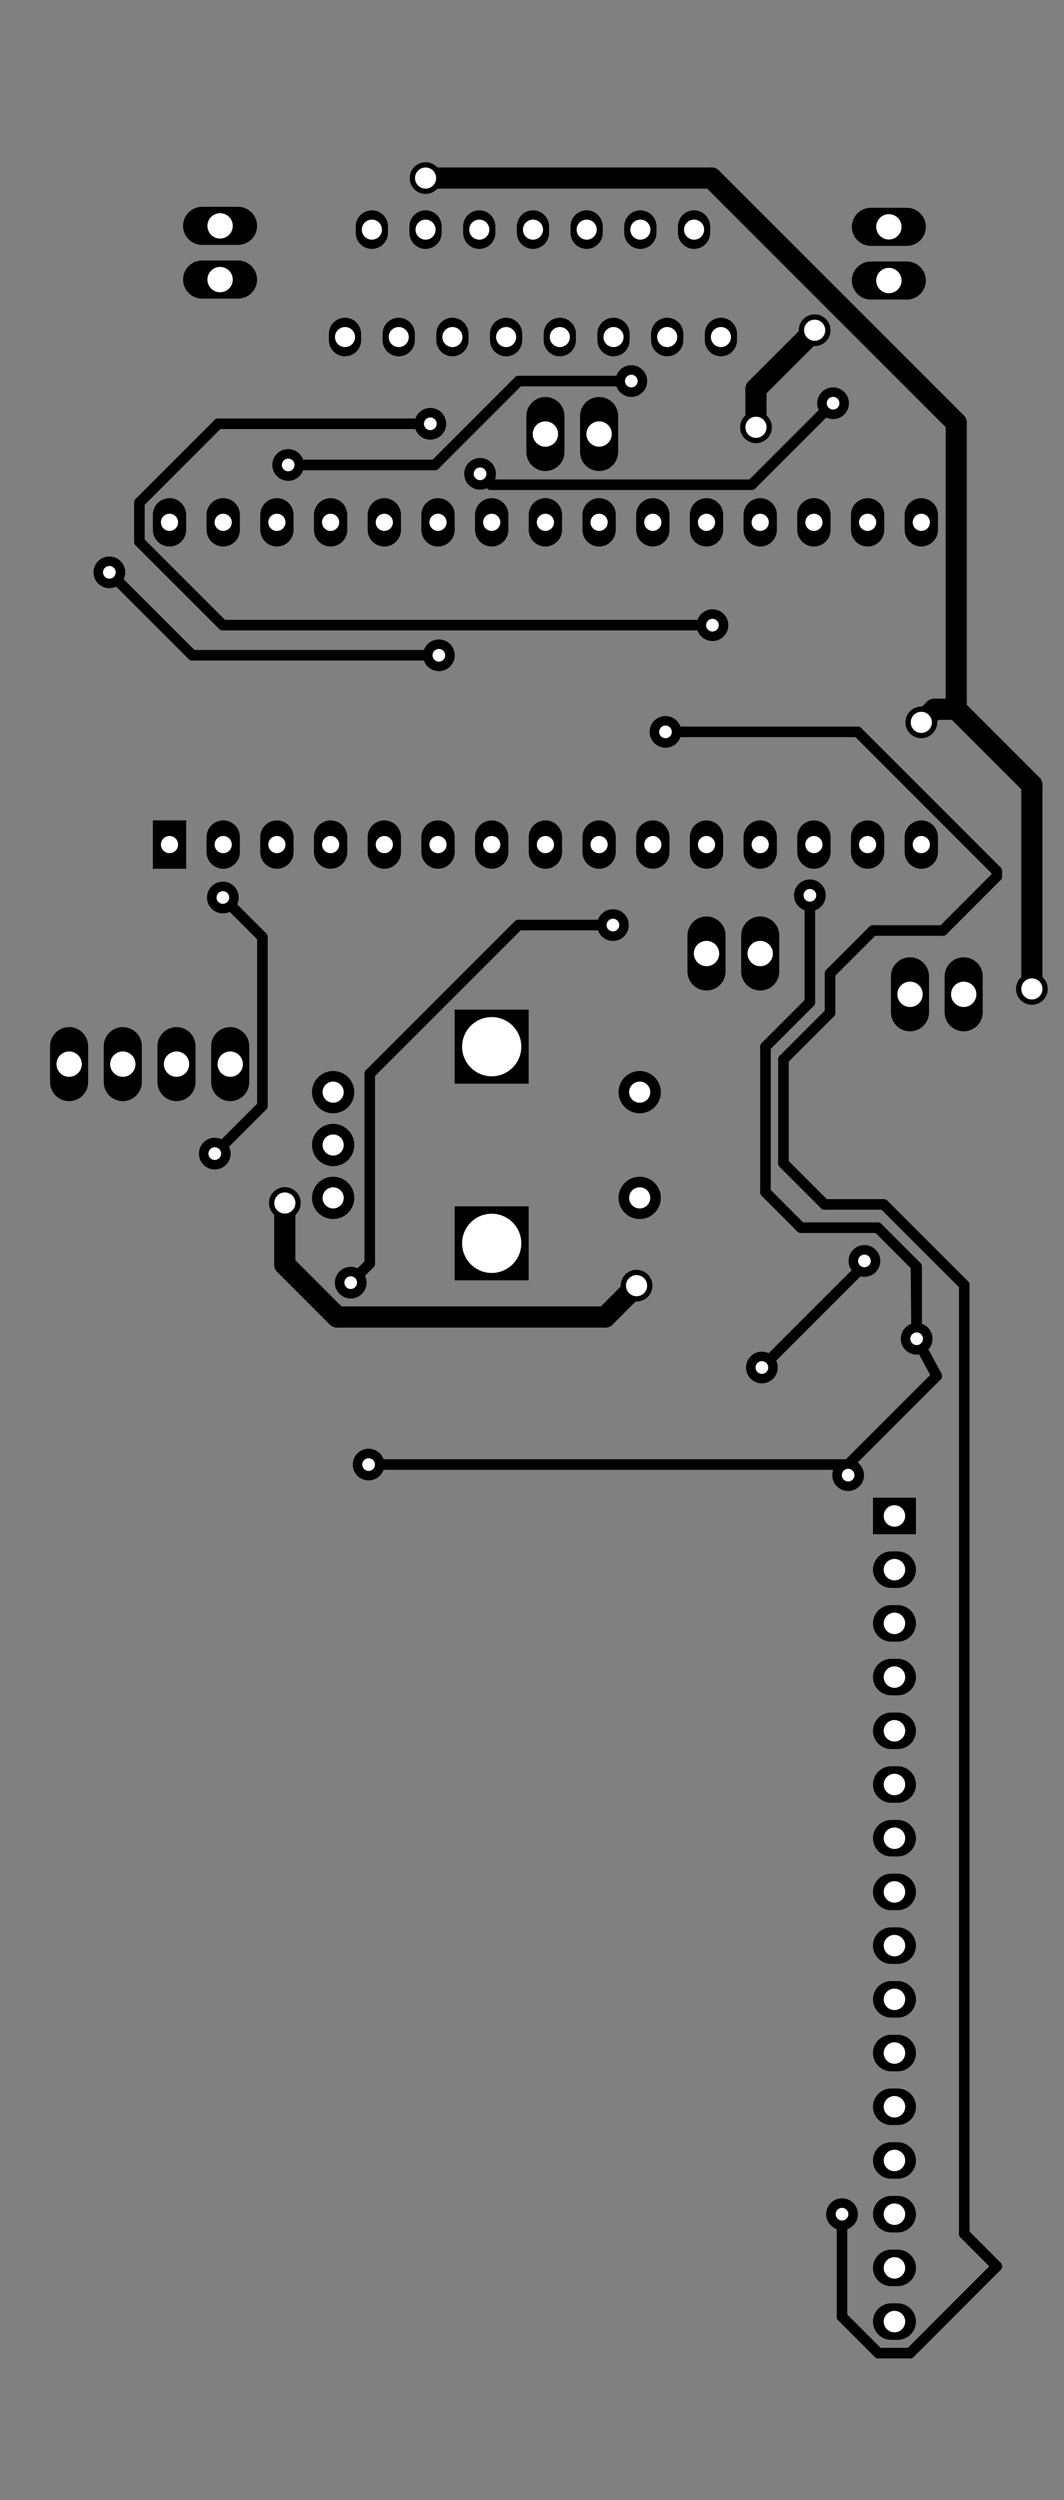 <?xml version="1.0" encoding="UTF-8" standalone="no"?>
<svg
   xmlns:dc="http://purl.org/dc/elements/1.1/"
   xmlns:cc="http://creativecommons.org/ns#"
   xmlns:rdf="http://www.w3.org/1999/02/22-rdf-syntax-ns#"
   xmlns:svg="http://www.w3.org/2000/svg"
   xmlns="http://www.w3.org/2000/svg"
   xmlns:sodipodi="http://sodipodi.sourceforge.net/DTD/sodipodi-0.dtd"
   xmlns:inkscape="http://www.inkscape.org/namespaces/inkscape"
   version="1.1"
   width="50.327mm"
   height="118.237mm"
   viewBox="0 0 19813.768 46550.145"
   id="svg7072"
   inkscape:version="0.91 r13725"
   sodipodi:docname="mod_F_CU.svg">
  <rect x="0" y="0" width="19813.768" height="46550.145" fill="#808080" stroke="none"/>
  <defs
     id="defs8294" />
  <sodipodi:namedview
     pagecolor="#ffffff"
     bordercolor="#666666"
     borderopacity="1"
     objecttolerance="10"
     gridtolerance="10"
     guidetolerance="10"
     inkscape:pageopacity="0"
     inkscape:pageshadow="2"
     inkscape:window-width="1362"
     inkscape:window-height="729"
     id="namedview8292"
     showgrid="false"
     units="mm"
     fit-margin-top="5"
     fit-margin-left="0"
     fit-margin-right="0"
     fit-margin-bottom="5"
     inkscape:zoom="0.72972168"
     inkscape:cx="94.028345"
     inkscape:cy="344.9919"
     inkscape:window-x="0"
     inkscape:window-y="18"
     inkscape:window-maximized="0"
     inkscape:current-layer="svg7072" />
  <title
     id="title7074">SVG Picture created as kellorobo-F.Cu.svg date 2016/05/03 13:36:57 </title>
  <desc
     id="desc7076">Picture generated by PCBNEW </desc>
  <g
     style="fill:#000000;fill-opacity:1;stroke:#000000;stroke-linecap:round;stroke-linejoin:round;stroke-opacity:1"
     id="g7078"
     transform="translate(-12343.448,-10274.929)" />
  <g
     style="fill:#000000;fill-opacity:0;stroke:#000000;stroke-width:-0;stroke-linecap:round;stroke-linejoin:round;stroke-opacity:1"
     id="g7080"
     transform="translate(-12343.448,-10274.929)" />
  <g
     style="fill:#000000;fill-opacity:0;stroke:#000000;stroke-width:0;stroke-linecap:round;stroke-linejoin:round;stroke-opacity:1"
     id="g7130"
     transform="translate(-12343.448,-10274.929)" />
  <g
     style="fill:#000000;fill-opacity:1;stroke:#000000;stroke-width:0;stroke-linecap:round;stroke-linejoin:round;stroke-opacity:1"
     id="g7132"
     transform="translate(-12343.448,-10274.929)">
    <polyline
       style="fill-rule:evenodd"
       points="28600,38840 28600,38160 29400,38160 29400,38840 28600,38840 "
       id="polyline7134" />
  </g>
  <g
     style="fill:#000000;fill-opacity:1;stroke:#000000;stroke-width:680;stroke-linecap:round;stroke-linejoin:round;stroke-opacity:1"
     id="g7136"
     transform="translate(-12343.448,-10274.929)" />
  <g
     style="fill:#000000;fill-opacity:0;stroke:#000000;stroke-width:680;stroke-linecap:round;stroke-linejoin:round;stroke-opacity:1"
     id="g7138"
     transform="translate(-12343.448,-10274.929)">
    <path
       d="m 28940,39500 120,0"
       id="path7140"
       inkscape:connector-curvature="0" />
    <path
       d="m 28940,40500 120,0"
       id="path7142"
       inkscape:connector-curvature="0" />
    <path
       d="m 28940,41500 120,0"
       id="path7144"
       inkscape:connector-curvature="0" />
    <path
       d="m 28940,42500 120,0"
       id="path7146"
       inkscape:connector-curvature="0" />
    <path
       d="m 28940,43500 120,0"
       id="path7148"
       inkscape:connector-curvature="0" />
    <path
       d="m 28940,44500 120,0"
       id="path7150"
       inkscape:connector-curvature="0" />
    <path
       d="m 28940,45500 120,0"
       id="path7152"
       inkscape:connector-curvature="0" />
    <path
       d="m 28940,46500 120,0"
       id="path7154"
       inkscape:connector-curvature="0" />
    <path
       d="m 28940,47500 120,0"
       id="path7156"
       inkscape:connector-curvature="0" />
    <path
       d="m 28940,48500 120,0"
       id="path7158"
       inkscape:connector-curvature="0" />
    <path
       d="m 28940,49500 120,0"
       id="path7160"
       inkscape:connector-curvature="0" />
    <path
       d="m 28940,50500 120,0"
       id="path7162"
       inkscape:connector-curvature="0" />
    <path
       d="m 28940,51500 120,0"
       id="path7164"
       inkscape:connector-curvature="0" />
    <path
       d="m 28940,52500 120,0"
       id="path7166"
       inkscape:connector-curvature="0" />
    <path
       d="m 28940,53500 120,0"
       id="path7168"
       inkscape:connector-curvature="0" />
  </g>
  <g
     style="fill:#000000;fill-opacity:0;stroke:#000000;stroke-width:709;stroke-linecap:round;stroke-linejoin:round;stroke-opacity:1"
     id="g7170"
     transform="translate(-12343.448,-10274.929)">
    <path
       d="m 30289,29122 0,-669"
       id="path7172"
       inkscape:connector-curvature="0" />
    <path
       d="m 29289,29122 0,-669"
       id="path7174"
       inkscape:connector-curvature="0" />
    <path
       d="m 22500,18021 0,669"
       id="path7176"
       inkscape:connector-curvature="0" />
    <path
       d="m 23500,18021 0,669"
       id="path7178"
       inkscape:connector-curvature="0" />
    <path
       d="m 16776,14480 -669,0"
       id="path7180"
       inkscape:connector-curvature="0" />
    <path
       d="m 16776,15480 -669,0"
       id="path7182"
       inkscape:connector-curvature="0" />
    <path
       d="m 28561,15498 669,0"
       id="path7184"
       inkscape:connector-curvature="0" />
    <path
       d="m 28561,14498 669,0"
       id="path7186"
       inkscape:connector-curvature="0" />
    <path
       d="m 26500,28362 0,-669"
       id="path7188"
       inkscape:connector-curvature="0" />
    <path
       d="m 25500,28362 0,-669"
       id="path7190"
       inkscape:connector-curvature="0" />
  </g>
  <g
     style="fill:#000000;fill-opacity:1;stroke:#000000;stroke-width:0;stroke-linecap:round;stroke-linejoin:round;stroke-opacity:1"
     id="g7192"
     transform="translate(-12343.448,-10274.929)">
    <circle
       cx="24255.801"
       cy="30609.4"
       r="393.701"
       id="circle7194" />
  </g>
  <g
     style="fill:#000000;fill-opacity:1;stroke:#000000;stroke-width:39.37;stroke-linecap:round;stroke-linejoin:round;stroke-opacity:1"
     id="g7196"
     transform="translate(-12343.448,-10274.929)" />
  <g
     style="fill:#000000;fill-opacity:1;stroke:#000000;stroke-width:0;stroke-linecap:round;stroke-linejoin:round;stroke-opacity:1"
     id="g7198"
     transform="translate(-12343.448,-10274.929)">
    <circle
       cx="18547.199"
       cy="30609.4"
       r="393.701"
       id="circle7200" />
  </g>
  <g
     style="fill:#000000;fill-opacity:1;stroke:#000000;stroke-width:39.37;stroke-linecap:round;stroke-linejoin:round;stroke-opacity:1"
     id="g7202"
     transform="translate(-12343.448,-10274.929)" />
  <g
     style="fill:#000000;fill-opacity:1;stroke:#000000;stroke-width:0;stroke-linecap:round;stroke-linejoin:round;stroke-opacity:1"
     id="g7204"
     transform="translate(-12343.448,-10274.929)">
    <circle
       cx="18547.199"
       cy="31593.6"
       r="393.701"
       id="circle7206" />
  </g>
  <g
     style="fill:#000000;fill-opacity:1;stroke:#000000;stroke-width:39.37;stroke-linecap:round;stroke-linejoin:round;stroke-opacity:1"
     id="g7208"
     transform="translate(-12343.448,-10274.929)" />
  <g
     style="fill:#000000;fill-opacity:1;stroke:#000000;stroke-width:0;stroke-linecap:round;stroke-linejoin:round;stroke-opacity:1"
     id="g7210"
     transform="translate(-12343.448,-10274.929)">
    <circle
       cx="18547.199"
       cy="32577.9"
       r="393.701"
       id="circle7212" />
  </g>
  <g
     style="fill:#000000;fill-opacity:1;stroke:#000000;stroke-width:39.37;stroke-linecap:round;stroke-linejoin:round;stroke-opacity:1"
     id="g7214"
     transform="translate(-12343.448,-10274.929)" />
  <g
     style="fill:#000000;fill-opacity:1;stroke:#000000;stroke-width:0;stroke-linecap:round;stroke-linejoin:round;stroke-opacity:1"
     id="g7216"
     transform="translate(-12343.448,-10274.929)">
    <circle
       cx="24255.801"
       cy="32577.9"
       r="393.701"
       id="circle7218" />
  </g>
  <g
     style="fill:#000000;fill-opacity:1;stroke:#000000;stroke-width:39.37;stroke-linecap:round;stroke-linejoin:round;stroke-opacity:1"
     id="g7220"
     transform="translate(-12343.448,-10274.929)" />
  <g
     style="fill:#000000;fill-opacity:1;stroke:#000000;stroke-width:0;stroke-linecap:round;stroke-linejoin:round;stroke-opacity:1"
     id="g7222"
     transform="translate(-12343.448,-10274.929)">
    <polyline
       style="fill-rule:evenodd"
       points="20810,29073 22188,29073 22188,30451 20810,30451 20810,29073 "
       id="polyline7224" />
    <polyline
       style="fill-rule:evenodd"
       points="20810,32735 22188,32735 22188,34113 20810,34113 20810,32735 "
       id="polyline7226" />
    <polyline
       style="fill-rule:evenodd"
       points="15190,26450 15190,25550 15810,25550 15810,26450 15190,26450 "
       id="polyline7228" />
  </g>
  <g
     style="fill:#000000;fill-opacity:1;stroke:#000000;stroke-width:620;stroke-linecap:round;stroke-linejoin:round;stroke-opacity:1"
     id="g7230"
     transform="translate(-12343.448,-10274.929)" />
  <g
     style="fill:#000000;fill-opacity:0;stroke:#000000;stroke-width:620;stroke-linecap:round;stroke-linejoin:round;stroke-opacity:1"
     id="g7232"
     transform="translate(-12343.448,-10274.929)">
    <path
       d="m 16500,25860 0,280"
       id="path7234"
       inkscape:connector-curvature="0" />
    <path
       d="m 17500,25860 0,280"
       id="path7236"
       inkscape:connector-curvature="0" />
    <path
       d="m 18500,25860 0,280"
       id="path7238"
       inkscape:connector-curvature="0" />
    <path
       d="m 19500,25860 0,280"
       id="path7240"
       inkscape:connector-curvature="0" />
    <path
       d="m 20500,25860 0,280"
       id="path7242"
       inkscape:connector-curvature="0" />
    <path
       d="m 21500,25860 0,280"
       id="path7244"
       inkscape:connector-curvature="0" />
    <path
       d="m 22500,25860 0,280"
       id="path7246"
       inkscape:connector-curvature="0" />
    <path
       d="m 23500,25860 0,280"
       id="path7248"
       inkscape:connector-curvature="0" />
    <path
       d="m 24500,25860 0,280"
       id="path7250"
       inkscape:connector-curvature="0" />
    <path
       d="m 25500,25860 0,280"
       id="path7252"
       inkscape:connector-curvature="0" />
    <path
       d="m 26500,25860 0,280"
       id="path7254"
       inkscape:connector-curvature="0" />
    <path
       d="m 27500,25860 0,280"
       id="path7256"
       inkscape:connector-curvature="0" />
    <path
       d="m 28500,25860 0,280"
       id="path7258"
       inkscape:connector-curvature="0" />
    <path
       d="m 29500,25860 0,280"
       id="path7260"
       inkscape:connector-curvature="0" />
    <path
       d="m 29500,19860 0,280"
       id="path7262"
       inkscape:connector-curvature="0" />
    <path
       d="m 28500,19860 0,280"
       id="path7264"
       inkscape:connector-curvature="0" />
    <path
       d="m 27500,19860 0,280"
       id="path7266"
       inkscape:connector-curvature="0" />
    <path
       d="m 26500,19860 0,280"
       id="path7268"
       inkscape:connector-curvature="0" />
    <path
       d="m 25500,19860 0,280"
       id="path7270"
       inkscape:connector-curvature="0" />
    <path
       d="m 24500,19860 0,280"
       id="path7272"
       inkscape:connector-curvature="0" />
    <path
       d="m 23500,19860 0,280"
       id="path7274"
       inkscape:connector-curvature="0" />
    <path
       d="m 22500,19860 0,280"
       id="path7276"
       inkscape:connector-curvature="0" />
    <path
       d="m 21500,19860 0,280"
       id="path7278"
       inkscape:connector-curvature="0" />
    <path
       d="m 20500,19860 0,280"
       id="path7280"
       inkscape:connector-curvature="0" />
    <path
       d="m 19500,19860 0,280"
       id="path7282"
       inkscape:connector-curvature="0" />
    <path
       d="m 18500,19860 0,280"
       id="path7284"
       inkscape:connector-curvature="0" />
    <path
       d="m 17500,19860 0,280"
       id="path7286"
       inkscape:connector-curvature="0" />
    <path
       d="m 16500,19860 0,280"
       id="path7288"
       inkscape:connector-curvature="0" />
    <path
       d="m 15500,19860 0,280"
       id="path7290"
       inkscape:connector-curvature="0" />
  </g>
  <g
     style="fill:#000000;fill-opacity:0;stroke:#000000;stroke-width:709;stroke-linecap:round;stroke-linejoin:round;stroke-opacity:1"
     id="g7292"
     transform="translate(-12343.448,-10274.929)">
    <path
       d="m 13630,29753 0,669"
       id="path7294"
       inkscape:connector-curvature="0" />
    <path
       d="m 14630,29753 0,669"
       id="path7296"
       inkscape:connector-curvature="0" />
    <path
       d="m 15630,29753 0,669"
       id="path7298"
       inkscape:connector-curvature="0" />
    <path
       d="m 16630,29753 0,669"
       id="path7300"
       inkscape:connector-curvature="0" />
  </g>
  <g
     style="fill:#000000;fill-opacity:0;stroke:#000000;stroke-width:600;stroke-linecap:round;stroke-linejoin:round;stroke-opacity:1"
     id="g7302"
     transform="translate(-12343.448,-10274.929)">
    <path
       d="m 18768,16491 0,118"
       id="path7304"
       inkscape:connector-curvature="0" />
    <path
       d="m 19268,14491 0,118"
       id="path7306"
       inkscape:connector-curvature="0" />
    <path
       d="m 19768,16491 0,118"
       id="path7308"
       inkscape:connector-curvature="0" />
    <path
       d="m 20268,14491 0,118"
       id="path7310"
       inkscape:connector-curvature="0" />
    <path
       d="m 20768,16491 0,118"
       id="path7312"
       inkscape:connector-curvature="0" />
    <path
       d="m 21268,14491 0,118"
       id="path7314"
       inkscape:connector-curvature="0" />
    <path
       d="m 21768,16491 0,118"
       id="path7316"
       inkscape:connector-curvature="0" />
    <path
       d="m 22268,14491 0,118"
       id="path7318"
       inkscape:connector-curvature="0" />
    <path
       d="m 22768,16491 0,118"
       id="path7320"
       inkscape:connector-curvature="0" />
    <path
       d="m 23268,14491 0,118"
       id="path7322"
       inkscape:connector-curvature="0" />
    <path
       d="m 23768,16491 0,118"
       id="path7324"
       inkscape:connector-curvature="0" />
    <path
       d="m 24268,14491 0,118"
       id="path7326"
       inkscape:connector-curvature="0" />
    <path
       d="m 24768,16491 0,118"
       id="path7328"
       inkscape:connector-curvature="0" />
    <path
       d="m 25268,14491 0,118"
       id="path7330"
       inkscape:connector-curvature="0" />
    <path
       d="m 25768,16491 0,118"
       id="path7332"
       inkscape:connector-curvature="0" />
  </g>
  <g
     style="fill:#000000;fill-opacity:1;stroke:#000000;stroke-width:0;stroke-linecap:round;stroke-linejoin:round;stroke-opacity:1"
     id="g7334"
     transform="translate(-12343.448,-10274.929)">
    <circle
       cx="29500"
       cy="23724.4"
       r="295.276"
       id="circle7336" />
  </g>
  <g
     style="fill:#000000;fill-opacity:1;stroke:#000000;stroke-width:39.37;stroke-linecap:round;stroke-linejoin:round;stroke-opacity:1"
     id="g7338"
     transform="translate(-12343.448,-10274.929)" />
  <g
     style="fill:#000000;fill-opacity:1;stroke:#000000;stroke-width:0;stroke-linecap:round;stroke-linejoin:round;stroke-opacity:1"
     id="g7340"
     transform="translate(-12343.448,-10274.929)">
    <circle
       cx="31559.1"
       cy="28687.6"
       r="295.276"
       id="circle7342" />
  </g>
  <g
     style="fill:#000000;fill-opacity:1;stroke:#000000;stroke-width:39.37;stroke-linecap:round;stroke-linejoin:round;stroke-opacity:1"
     id="g7344"
     transform="translate(-12343.448,-10274.929)" />
  <g
     style="fill:#000000;fill-opacity:1;stroke:#000000;stroke-width:0;stroke-linecap:round;stroke-linejoin:round;stroke-opacity:1"
     id="g7346"
     transform="translate(-12343.448,-10274.929)">
    <circle
       cx="20268.5"
       cy="13590.5"
       r="295.276"
       id="circle7348" />
  </g>
  <g
     style="fill:#000000;fill-opacity:1;stroke:#000000;stroke-width:39.37;stroke-linecap:round;stroke-linejoin:round;stroke-opacity:1"
     id="g7350"
     transform="translate(-12343.448,-10274.929)" />
  <g
     style="fill:#000000;fill-opacity:1;stroke:#000000;stroke-width:0;stroke-linecap:round;stroke-linejoin:round;stroke-opacity:1"
     id="g7352"
     transform="translate(-12343.448,-10274.929)">
    <circle
       cx="24197.5"
       cy="34212.602"
       r="295.276"
       id="circle7354" />
  </g>
  <g
     style="fill:#000000;fill-opacity:1;stroke:#000000;stroke-width:39.37;stroke-linecap:round;stroke-linejoin:round;stroke-opacity:1"
     id="g7356"
     transform="translate(-12343.448,-10274.929)" />
  <g
     style="fill:#000000;fill-opacity:1;stroke:#000000;stroke-width:0;stroke-linecap:round;stroke-linejoin:round;stroke-opacity:1"
     id="g7358"
     transform="translate(-12343.448,-10274.929)">
    <circle
       cx="17648"
       cy="32673.199"
       r="295.276"
       id="circle7360" />
  </g>
  <g
     style="fill:#000000;fill-opacity:1;stroke:#000000;stroke-width:39.37;stroke-linecap:round;stroke-linejoin:round;stroke-opacity:1"
     id="g7362"
     transform="translate(-12343.448,-10274.929)" />
  <g
     style="fill:#000000;fill-opacity:1;stroke:#000000;stroke-width:0;stroke-linecap:round;stroke-linejoin:round;stroke-opacity:1"
     id="g7364"
     transform="translate(-12343.448,-10274.929)">
    <circle
       cx="27514.1"
       cy="16423.5"
       r="295.276"
       id="circle7366" />
  </g>
  <g
     style="fill:#000000;fill-opacity:1;stroke:#000000;stroke-width:39.37;stroke-linecap:round;stroke-linejoin:round;stroke-opacity:1"
     id="g7368"
     transform="translate(-12343.448,-10274.929)" />
  <g
     style="fill:#000000;fill-opacity:1;stroke:#000000;stroke-width:0;stroke-linecap:round;stroke-linejoin:round;stroke-opacity:1"
     id="g7370"
     transform="translate(-12343.448,-10274.929)">
    <circle
       cx="26421.301"
       cy="18230.699"
       r="295.276"
       id="circle7372" />
  </g>
  <g
     style="fill:#000000;fill-opacity:1;stroke:#000000;stroke-width:39.37;stroke-linecap:round;stroke-linejoin:round;stroke-opacity:1"
     id="g7374"
     transform="translate(-12343.448,-10274.929)" />
  <g
     style="fill:#000000;fill-opacity:1;stroke:#000000;stroke-width:0;stroke-linecap:round;stroke-linejoin:round;stroke-opacity:1"
     id="g7376"
     transform="translate(-12343.448,-10274.929)">
    <circle
       cx="28137.801"
       cy="37740.199"
       r="295.276"
       id="circle7378" />
  </g>
  <g
     style="fill:#000000;fill-opacity:1;stroke:#000000;stroke-width:39.37;stroke-linecap:round;stroke-linejoin:round;stroke-opacity:1"
     id="g7380"
     transform="translate(-12343.448,-10274.929)" />
  <g
     style="fill:#000000;fill-opacity:1;stroke:#000000;stroke-width:0;stroke-linecap:round;stroke-linejoin:round;stroke-opacity:1"
     id="g7382"
     transform="translate(-12343.448,-10274.929)">
    <circle
       cx="29413.4"
       cy="35200.801"
       r="295.276"
       id="circle7384" />
  </g>
  <g
     style="fill:#000000;fill-opacity:1;stroke:#000000;stroke-width:39.37;stroke-linecap:round;stroke-linejoin:round;stroke-opacity:1"
     id="g7386"
     transform="translate(-12343.448,-10274.929)" />
  <g
     style="fill:#000000;fill-opacity:1;stroke:#000000;stroke-width:0;stroke-linecap:round;stroke-linejoin:round;stroke-opacity:1"
     id="g7388"
     transform="translate(-12343.448,-10274.929)">
    <circle
       cx="27425.199"
       cy="26944.6"
       r="295.276"
       id="circle7390" />
  </g>
  <g
     style="fill:#000000;fill-opacity:1;stroke:#000000;stroke-width:39.37;stroke-linecap:round;stroke-linejoin:round;stroke-opacity:1"
     id="g7392"
     transform="translate(-12343.448,-10274.929)" />
  <g
     style="fill:#000000;fill-opacity:1;stroke:#000000;stroke-width:0;stroke-linecap:round;stroke-linejoin:round;stroke-opacity:1"
     id="g7394"
     transform="translate(-12343.448,-10274.929)">
    <circle
       cx="19207.6"
       cy="37543.301"
       r="295.276"
       id="circle7396" />
  </g>
  <g
     style="fill:#000000;fill-opacity:1;stroke:#000000;stroke-width:39.37;stroke-linecap:round;stroke-linejoin:round;stroke-opacity:1"
     id="g7398"
     transform="translate(-12343.448,-10274.929)" />
  <g
     style="fill:#000000;fill-opacity:1;stroke:#000000;stroke-width:0;stroke-linecap:round;stroke-linejoin:round;stroke-opacity:1"
     id="g7400"
     transform="translate(-12343.448,-10274.929)">
    <circle
       cx="25610.9"
       cy="21914.9"
       r="295.276"
       id="circle7402" />
  </g>
  <g
     style="fill:#000000;fill-opacity:1;stroke:#000000;stroke-width:39.37;stroke-linecap:round;stroke-linejoin:round;stroke-opacity:1"
     id="g7404"
     transform="translate(-12343.448,-10274.929)" />
  <g
     style="fill:#000000;fill-opacity:1;stroke:#000000;stroke-width:0;stroke-linecap:round;stroke-linejoin:round;stroke-opacity:1"
     id="g7406"
     transform="translate(-12343.448,-10274.929)">
    <circle
       cx="20357"
       cy="18165.6"
       r="295.276"
       id="circle7408" />
  </g>
  <g
     style="fill:#000000;fill-opacity:1;stroke:#000000;stroke-width:39.37;stroke-linecap:round;stroke-linejoin:round;stroke-opacity:1"
     id="g7410"
     transform="translate(-12343.448,-10274.929)" />
  <g
     style="fill:#000000;fill-opacity:1;stroke:#000000;stroke-width:0;stroke-linecap:round;stroke-linejoin:round;stroke-opacity:1"
     id="g7412"
     transform="translate(-12343.448,-10274.929)">
    <circle
       cx="26531.5"
       cy="35736.199"
       r="295.276"
       id="circle7414" />
  </g>
  <g
     style="fill:#000000;fill-opacity:1;stroke:#000000;stroke-width:39.37;stroke-linecap:round;stroke-linejoin:round;stroke-opacity:1"
     id="g7416"
     transform="translate(-12343.448,-10274.929)" />
  <g
     style="fill:#000000;fill-opacity:1;stroke:#000000;stroke-width:0;stroke-linecap:round;stroke-linejoin:round;stroke-opacity:1"
     id="g7418"
     transform="translate(-12343.448,-10274.929)">
    <circle
       cx="28440.9"
       cy="33752"
       r="295.276"
       id="circle7420" />
  </g>
  <g
     style="fill:#000000;fill-opacity:1;stroke:#000000;stroke-width:39.37;stroke-linecap:round;stroke-linejoin:round;stroke-opacity:1"
     id="g7422"
     transform="translate(-12343.448,-10274.929)" />
  <g
     style="fill:#000000;fill-opacity:1;stroke:#000000;stroke-width:0;stroke-linecap:round;stroke-linejoin:round;stroke-opacity:1"
     id="g7424"
     transform="translate(-12343.448,-10274.929)">
    <circle
       cx="24736.199"
       cy="23901.6"
       r="295.276"
       id="circle7426" />
  </g>
  <g
     style="fill:#000000;fill-opacity:1;stroke:#000000;stroke-width:39.37;stroke-linecap:round;stroke-linejoin:round;stroke-opacity:1"
     id="g7428"
     transform="translate(-12343.448,-10274.929)" />
  <g
     style="fill:#000000;fill-opacity:1;stroke:#000000;stroke-width:0;stroke-linecap:round;stroke-linejoin:round;stroke-opacity:1"
     id="g7430"
     transform="translate(-12343.448,-10274.929)">
    <circle
       cx="28023.6"
       cy="51500"
       r="295.276"
       id="circle7432" />
  </g>
  <g
     style="fill:#000000;fill-opacity:1;stroke:#000000;stroke-width:39.37;stroke-linecap:round;stroke-linejoin:round;stroke-opacity:1"
     id="g7434"
     transform="translate(-12343.448,-10274.929)" />
  <g
     style="fill:#000000;fill-opacity:1;stroke:#000000;stroke-width:0;stroke-linecap:round;stroke-linejoin:round;stroke-opacity:1"
     id="g7436"
     transform="translate(-12343.448,-10274.929)">
    <circle
       cx="23757.199"
       cy="27498.801"
       r="295.276"
       id="circle7438" />
  </g>
  <g
     style="fill:#000000;fill-opacity:1;stroke:#000000;stroke-width:39.37;stroke-linecap:round;stroke-linejoin:round;stroke-opacity:1"
     id="g7440"
     transform="translate(-12343.448,-10274.929)" />
  <g
     style="fill:#000000;fill-opacity:1;stroke:#000000;stroke-width:0;stroke-linecap:round;stroke-linejoin:round;stroke-opacity:1"
     id="g7442"
     transform="translate(-12343.448,-10274.929)">
    <circle
       cx="18874.6"
       cy="34156.301"
       r="295.276"
       id="circle7444" />
  </g>
  <g
     style="fill:#000000;fill-opacity:1;stroke:#000000;stroke-width:39.37;stroke-linecap:round;stroke-linejoin:round;stroke-opacity:1"
     id="g7446"
     transform="translate(-12343.448,-10274.929)" />
  <g
     style="fill:#000000;fill-opacity:1;stroke:#000000;stroke-width:0;stroke-linecap:round;stroke-linejoin:round;stroke-opacity:1"
     id="g7448"
     transform="translate(-12343.448,-10274.929)">
    <circle
       cx="16493.699"
       cy="26985.699"
       r="295.276"
       id="circle7450" />
  </g>
  <g
     style="fill:#000000;fill-opacity:1;stroke:#000000;stroke-width:39.37;stroke-linecap:round;stroke-linejoin:round;stroke-opacity:1"
     id="g7452"
     transform="translate(-12343.448,-10274.929)" />
  <g
     style="fill:#000000;fill-opacity:1;stroke:#000000;stroke-width:0;stroke-linecap:round;stroke-linejoin:round;stroke-opacity:1"
     id="g7454"
     transform="translate(-12343.448,-10274.929)">
    <circle
       cx="16343"
       cy="31753.699"
       r="295.276"
       id="circle7456" />
  </g>
  <g
     style="fill:#000000;fill-opacity:1;stroke:#000000;stroke-width:39.37;stroke-linecap:round;stroke-linejoin:round;stroke-opacity:1"
     id="g7458"
     transform="translate(-12343.448,-10274.929)" />
  <g
     style="fill:#000000;fill-opacity:1;stroke:#000000;stroke-width:0;stroke-linecap:round;stroke-linejoin:round;stroke-opacity:1"
     id="g7460"
     transform="translate(-12343.448,-10274.929)">
    <circle
       cx="27857.199"
       cy="17782.5"
       r="295.276"
       id="circle7462" />
  </g>
  <g
     style="fill:#000000;fill-opacity:1;stroke:#000000;stroke-width:39.37;stroke-linecap:round;stroke-linejoin:round;stroke-opacity:1"
     id="g7464"
     transform="translate(-12343.448,-10274.929)" />
  <g
     style="fill:#000000;fill-opacity:1;stroke:#000000;stroke-width:0;stroke-linecap:round;stroke-linejoin:round;stroke-opacity:1"
     id="g7466"
     transform="translate(-12343.448,-10274.929)">
    <circle
       cx="21283.301"
       cy="19096.9"
       r="295.276"
       id="circle7468" />
  </g>
  <g
     style="fill:#000000;fill-opacity:1;stroke:#000000;stroke-width:39.37;stroke-linecap:round;stroke-linejoin:round;stroke-opacity:1"
     id="g7470"
     transform="translate(-12343.448,-10274.929)" />
  <g
     style="fill:#000000;fill-opacity:1;stroke:#000000;stroke-width:0;stroke-linecap:round;stroke-linejoin:round;stroke-opacity:1"
     id="g7472"
     transform="translate(-12343.448,-10274.929)">
    <circle
       cx="14380"
       cy="20931.1"
       r="295.276"
       id="circle7474" />
  </g>
  <g
     style="fill:#000000;fill-opacity:1;stroke:#000000;stroke-width:39.37;stroke-linecap:round;stroke-linejoin:round;stroke-opacity:1"
     id="g7476"
     transform="translate(-12343.448,-10274.929)" />
  <g
     style="fill:#000000;fill-opacity:1;stroke:#000000;stroke-width:0;stroke-linecap:round;stroke-linejoin:round;stroke-opacity:1"
     id="g7478"
     transform="translate(-12343.448,-10274.929)">
    <circle
       cx="20516.199"
       cy="22475.699"
       r="295.276"
       id="circle7480" />
  </g>
  <g
     style="fill:#000000;fill-opacity:1;stroke:#000000;stroke-width:39.37;stroke-linecap:round;stroke-linejoin:round;stroke-opacity:1"
     id="g7482"
     transform="translate(-12343.448,-10274.929)" />
  <g
     style="fill:#000000;fill-opacity:1;stroke:#000000;stroke-width:0;stroke-linecap:round;stroke-linejoin:round;stroke-opacity:1"
     id="g7484"
     transform="translate(-12343.448,-10274.929)">
    <circle
       cx="17709.9"
       cy="18932"
       r="295.276"
       id="circle7486" />
  </g>
  <g
     style="fill:#000000;fill-opacity:1;stroke:#000000;stroke-width:39.37;stroke-linecap:round;stroke-linejoin:round;stroke-opacity:1"
     id="g7488"
     transform="translate(-12343.448,-10274.929)" />
  <g
     style="fill:#000000;fill-opacity:1;stroke:#000000;stroke-width:0;stroke-linecap:round;stroke-linejoin:round;stroke-opacity:1"
     id="g7490"
     transform="translate(-12343.448,-10274.929)">
    <circle
       cx="24100"
       cy="17370.1"
       r="295.276"
       id="circle7492" />
  </g>
  <g
     style="fill:#000000;fill-opacity:1;stroke:#000000;stroke-width:39.37;stroke-linecap:round;stroke-linejoin:round;stroke-opacity:1"
     id="g7494"
     transform="translate(-12343.448,-10274.929)" />
  <g
     style="fill:#000000;fill-opacity:1;stroke:#000000;stroke-width:393.701;stroke-linecap:round;stroke-linejoin:round;stroke-opacity:1"
     id="g7496"
     transform="translate(-12343.448,-10274.929)" />
  <g
     style="fill:#000000;fill-opacity:0;stroke:#000000;stroke-width:393.701;stroke-linecap:round;stroke-linejoin:round;stroke-opacity:1"
     id="g7498"
     transform="translate(-12343.448,-10274.929)">
    <path
       d="m 29743,23480 -243,244"
       id="path7500"
       inkscape:connector-curvature="0" />
    <path
       d="m 30150,23480 -407,0"
       id="path7502"
       inkscape:connector-curvature="0" />
    <path
       d="M 31559,24889 30150,23480"
       id="path7504"
       inkscape:connector-curvature="0" />
    <path
       d="m 31559,28687 0,-3798"
       id="path7506"
       inkscape:connector-curvature="0" />
    <path
       d="m 30150,18146 0,5334"
       id="path7508"
       inkscape:connector-curvature="0" />
    <path
       d="m 25594,13590 4556,4556"
       id="path7510"
       inkscape:connector-curvature="0" />
    <path
       d="m 20268,13590 5326,0"
       id="path7512"
       inkscape:connector-curvature="0" />
    <path
       d="m 17647,33820 0,-1147"
       id="path7514"
       inkscape:connector-curvature="0" />
    <path
       d="m 18623,34796 -976,-976"
       id="path7516"
       inkscape:connector-curvature="0" />
    <path
       d="m 23614,34796 -4991,0"
       id="path7518"
       inkscape:connector-curvature="0" />
    <path
       d="m 24197,34212 -583,584"
       id="path7520"
       inkscape:connector-curvature="0" />
    <path
       d="m 26421,17516 0,714"
       id="path7522"
       inkscape:connector-curvature="0" />
    <path
       d="m 27514,16423 -1093,1093"
       id="path7524"
       inkscape:connector-curvature="0" />
  </g>
  <g
     style="fill:#000000;fill-opacity:0;stroke:#000000;stroke-width:196.85;stroke-linecap:round;stroke-linejoin:round;stroke-opacity:1"
     id="g7526"
     transform="translate(-12343.448,-10274.929)">
    <path
       d="m 29413,35200 0,-1342"
       id="path7528"
       inkscape:connector-curvature="0" />
    <path
       d="m 27425,28936 0,-1992"
       id="path7530"
       inkscape:connector-curvature="0" />
    <path
       d="m 26598,29763 827,-827"
       id="path7532"
       inkscape:connector-curvature="0" />
    <path
       d="m 26598,32472 0,-2709"
       id="path7534"
       inkscape:connector-curvature="0" />
    <path
       d="m 27259,33133 -661,-661"
       id="path7536"
       inkscape:connector-curvature="0" />
    <path
       d="m 28688,33133 -1429,0"
       id="path7538"
       inkscape:connector-curvature="0" />
    <path
       d="m 29413,33858 -725,-725"
       id="path7540"
       inkscape:connector-curvature="0" />
    <path
       d="m 28137,37543 0,197"
       id="path7542"
       inkscape:connector-curvature="0" />
    <path
       d="m 19207,37543 8930,0"
       id="path7544"
       inkscape:connector-curvature="0" />
    <path
       d="m 29787,35893 -374,-693"
       id="path7546"
       inkscape:connector-curvature="0" />
    <path
       d="m 28137,37543 1650,-1650"
       id="path7548"
       inkscape:connector-curvature="0" />
    <path
       d="m 29401,33897 12,1303"
       id="path7550"
       inkscape:connector-curvature="0" />
    <path
       d="m 16407,18165 3949,0"
       id="path7552"
       inkscape:connector-curvature="0" />
    <path
       d="m 14939,19633 1468,-1468"
       id="path7554"
       inkscape:connector-curvature="0" />
    <path
       d="m 14939,20361 0,-728"
       id="path7556"
       inkscape:connector-curvature="0" />
    <path
       d="M 16492,21914 14939,20361"
       id="path7558"
       inkscape:connector-curvature="0" />
    <path
       d="m 25610,21914 -9118,0"
       id="path7560"
       inkscape:connector-curvature="0" />
    <path
       d="m 28509,33758 -69,-7"
       id="path7562"
       inkscape:connector-curvature="0" />
    <path
       d="m 26531,35736 1978,-1978"
       id="path7564"
       inkscape:connector-curvature="0" />
    <path
       d="m 30905,26492 0,102"
       id="path7566"
       inkscape:connector-curvature="0" />
    <path
       d="m 28023,51500 0,1909"
       id="path7568"
       inkscape:connector-curvature="0" />
    <path
       d="m 28023,53409 678,678"
       id="path7570"
       inkscape:connector-curvature="0" />
    <path
       d="m 28701,54087 589,0"
       id="path7572"
       inkscape:connector-curvature="0" />
    <path
       d="m 29290,54087 1615,-1616"
       id="path7574"
       inkscape:connector-curvature="0" />
    <path
       d="M 30905,26492 28314,23901"
       id="path7576"
       inkscape:connector-curvature="0" />
    <path
       d="m 28314,23901 -3578,0"
       id="path7578"
       inkscape:connector-curvature="0" />
    <path
       d="m 30300,51865 605,606"
       id="path7580"
       inkscape:connector-curvature="0" />
    <path
       d="m 30300,34200 0,17665"
       id="path7582"
       inkscape:connector-curvature="0" />
    <path
       d="m 28800,32700 1500,1500"
       id="path7584"
       inkscape:connector-curvature="0" />
    <path
       d="m 27700,32700 1100,0"
       id="path7586"
       inkscape:connector-curvature="0" />
    <path
       d="m 26933,31933 767,767"
       id="path7588"
       inkscape:connector-curvature="0" />
    <path
       d="m 26933,30000 0,1933"
       id="path7590"
       inkscape:connector-curvature="0" />
    <path
       d="m 27800,29133 -867,867"
       id="path7592"
       inkscape:connector-curvature="0" />
    <path
       d="m 27800,28400 0,733"
       id="path7594"
       inkscape:connector-curvature="0" />
    <path
       d="m 28600,27600 -800,800"
       id="path7596"
       inkscape:connector-curvature="0" />
    <path
       d="m 29900,27600 -1300,0"
       id="path7598"
       inkscape:connector-curvature="0" />
    <path
       d="m 30905,26594 -1005,1006"
       id="path7600"
       inkscape:connector-curvature="0" />
    <path
       d="m 19229,33801 -355,355"
       id="path7602"
       inkscape:connector-curvature="0" />
    <path
       d="m 19229,30268 0,3533"
       id="path7604"
       inkscape:connector-curvature="0" />
    <path
       d="m 21999,27498 -2770,2770"
       id="path7606"
       inkscape:connector-curvature="0" />
    <path
       d="m 23757,27498 -1758,0"
       id="path7608"
       inkscape:connector-curvature="0" />
    <path
       d="m 17230,30865 -888,888"
       id="path7610"
       inkscape:connector-curvature="0" />
    <path
       d="m 17230,27722 0,3143"
       id="path7612"
       inkscape:connector-curvature="0" />
    <path
       d="m 16493,26985 737,737"
       id="path7614"
       inkscape:connector-curvature="0" />
    <path
       d="m 21486,19300 -203,-204"
       id="path7616"
       inkscape:connector-curvature="0" />
    <path
       d="m 26339,19300 -4853,0"
       id="path7618"
       inkscape:connector-curvature="0" />
    <path
       d="m 27857,17782 -1518,1518"
       id="path7620"
       inkscape:connector-curvature="0" />
    <path
       d="m 15924,22475 4592,0"
       id="path7622"
       inkscape:connector-curvature="0" />
    <path
       d="m 14379,20931 1545,1544"
       id="path7624"
       inkscape:connector-curvature="0" />
    <path
       d="m 24100,17370 0,0"
       id="path7626"
       inkscape:connector-curvature="0" />
    <path
       d="m 22002,17370 2098,0"
       id="path7628"
       inkscape:connector-curvature="0" />
    <path
       d="m 20440,18932 1562,-1562"
       id="path7630"
       inkscape:connector-curvature="0" />
    <path
       d="m 17709,18932 2731,0"
       id="path7632"
       inkscape:connector-curvature="0" />
  </g>
  <g
     style="fill:#ffffff;fill-opacity:0;stroke:#ffffff;stroke-width:196.85;stroke-linecap:round;stroke-linejoin:round;stroke-opacity:1"
     id="g7634"
     transform="translate(-12343.448,-10274.929)" />
  <g
     style="fill:#ffffff;fill-opacity:1;stroke:#ffffff;stroke-width:0;stroke-linecap:round;stroke-linejoin:round;stroke-opacity:1"
     id="g7636"
     transform="translate(-12343.448,-10274.929)">
    <circle
       cx="29500"
       cy="23724.4"
       r="196.85"
       id="circle7638" />
  </g>
  <g
     style="fill:#ffffff;fill-opacity:1;stroke:#ffffff;stroke-width:39.37;stroke-linecap:round;stroke-linejoin:round;stroke-opacity:1"
     id="g7640"
     transform="translate(-12343.448,-10274.929)" />
  <g
     style="fill:#ffffff;fill-opacity:1;stroke:#ffffff;stroke-width:0;stroke-linecap:round;stroke-linejoin:round;stroke-opacity:1"
     id="g7642"
     transform="translate(-12343.448,-10274.929)">
    <circle
       cx="31559.1"
       cy="28687.6"
       r="196.85"
       id="circle7644" />
  </g>
  <g
     style="fill:#ffffff;fill-opacity:1;stroke:#ffffff;stroke-width:39.37;stroke-linecap:round;stroke-linejoin:round;stroke-opacity:1"
     id="g7646"
     transform="translate(-12343.448,-10274.929)" />
  <g
     style="fill:#ffffff;fill-opacity:1;stroke:#ffffff;stroke-width:0;stroke-linecap:round;stroke-linejoin:round;stroke-opacity:1"
     id="g7648"
     transform="translate(-12343.448,-10274.929)">
    <circle
       cx="20268.5"
       cy="13590.5"
       r="196.85"
       id="circle7650" />
  </g>
  <g
     style="fill:#ffffff;fill-opacity:1;stroke:#ffffff;stroke-width:39.37;stroke-linecap:round;stroke-linejoin:round;stroke-opacity:1"
     id="g7652"
     transform="translate(-12343.448,-10274.929)" />
  <g
     style="fill:#ffffff;fill-opacity:1;stroke:#ffffff;stroke-width:0;stroke-linecap:round;stroke-linejoin:round;stroke-opacity:1"
     id="g7654"
     transform="translate(-12343.448,-10274.929)">
    <circle
       cx="24197.5"
       cy="34212.602"
       r="196.85"
       id="circle7656" />
  </g>
  <g
     style="fill:#ffffff;fill-opacity:1;stroke:#ffffff;stroke-width:39.37;stroke-linecap:round;stroke-linejoin:round;stroke-opacity:1"
     id="g7658"
     transform="translate(-12343.448,-10274.929)" />
  <g
     style="fill:#ffffff;fill-opacity:1;stroke:#ffffff;stroke-width:0;stroke-linecap:round;stroke-linejoin:round;stroke-opacity:1"
     id="g7660"
     transform="translate(-12343.448,-10274.929)">
    <circle
       cx="17648"
       cy="32673.199"
       r="196.85"
       id="circle7662" />
  </g>
  <g
     style="fill:#ffffff;fill-opacity:1;stroke:#ffffff;stroke-width:39.37;stroke-linecap:round;stroke-linejoin:round;stroke-opacity:1"
     id="g7664"
     transform="translate(-12343.448,-10274.929)" />
  <g
     style="fill:#ffffff;fill-opacity:1;stroke:#ffffff;stroke-width:0;stroke-linecap:round;stroke-linejoin:round;stroke-opacity:1"
     id="g7666"
     transform="translate(-12343.448,-10274.929)">
    <circle
       cx="27514.1"
       cy="16423.5"
       r="196.85"
       id="circle7668" />
  </g>
  <g
     style="fill:#ffffff;fill-opacity:1;stroke:#ffffff;stroke-width:39.37;stroke-linecap:round;stroke-linejoin:round;stroke-opacity:1"
     id="g7670"
     transform="translate(-12343.448,-10274.929)" />
  <g
     style="fill:#ffffff;fill-opacity:1;stroke:#ffffff;stroke-width:0;stroke-linecap:round;stroke-linejoin:round;stroke-opacity:1"
     id="g7672"
     transform="translate(-12343.448,-10274.929)">
    <circle
       cx="26421.301"
       cy="18230.699"
       r="196.85"
       id="circle7674" />
  </g>
  <g
     style="fill:#ffffff;fill-opacity:1;stroke:#ffffff;stroke-width:39.37;stroke-linecap:round;stroke-linejoin:round;stroke-opacity:1"
     id="g7676"
     transform="translate(-12343.448,-10274.929)" />
  <g
     style="fill:#ffffff;fill-opacity:1;stroke:#ffffff;stroke-width:0;stroke-linecap:round;stroke-linejoin:round;stroke-opacity:1"
     id="g7678"
     transform="translate(-12343.448,-10274.929)">
    <circle
       cx="28137.801"
       cy="37740.199"
       r="118.11"
       id="circle7680" />
  </g>
  <g
     style="fill:#ffffff;fill-opacity:1;stroke:#ffffff;stroke-width:39.37;stroke-linecap:round;stroke-linejoin:round;stroke-opacity:1"
     id="g7682"
     transform="translate(-12343.448,-10274.929)" />
  <g
     style="fill:#ffffff;fill-opacity:1;stroke:#ffffff;stroke-width:0;stroke-linecap:round;stroke-linejoin:round;stroke-opacity:1"
     id="g7684"
     transform="translate(-12343.448,-10274.929)">
    <circle
       cx="29413.4"
       cy="35200.801"
       r="118.11"
       id="circle7686" />
  </g>
  <g
     style="fill:#ffffff;fill-opacity:1;stroke:#ffffff;stroke-width:39.37;stroke-linecap:round;stroke-linejoin:round;stroke-opacity:1"
     id="g7688"
     transform="translate(-12343.448,-10274.929)" />
  <g
     style="fill:#ffffff;fill-opacity:1;stroke:#ffffff;stroke-width:0;stroke-linecap:round;stroke-linejoin:round;stroke-opacity:1"
     id="g7690"
     transform="translate(-12343.448,-10274.929)">
    <circle
       cx="27425.199"
       cy="26944.6"
       r="118.11"
       id="circle7692" />
  </g>
  <g
     style="fill:#ffffff;fill-opacity:1;stroke:#ffffff;stroke-width:39.37;stroke-linecap:round;stroke-linejoin:round;stroke-opacity:1"
     id="g7694"
     transform="translate(-12343.448,-10274.929)" />
  <g
     style="fill:#ffffff;fill-opacity:1;stroke:#ffffff;stroke-width:0;stroke-linecap:round;stroke-linejoin:round;stroke-opacity:1"
     id="g7696"
     transform="translate(-12343.448,-10274.929)">
    <circle
       cx="19207.6"
       cy="37543.301"
       r="118.11"
       id="circle7698" />
  </g>
  <g
     style="fill:#ffffff;fill-opacity:1;stroke:#ffffff;stroke-width:39.37;stroke-linecap:round;stroke-linejoin:round;stroke-opacity:1"
     id="g7700"
     transform="translate(-12343.448,-10274.929)" />
  <g
     style="fill:#ffffff;fill-opacity:1;stroke:#ffffff;stroke-width:0;stroke-linecap:round;stroke-linejoin:round;stroke-opacity:1"
     id="g7702"
     transform="translate(-12343.448,-10274.929)">
    <circle
       cx="25610.9"
       cy="21914.9"
       r="118.11"
       id="circle7704" />
  </g>
  <g
     style="fill:#ffffff;fill-opacity:1;stroke:#ffffff;stroke-width:39.37;stroke-linecap:round;stroke-linejoin:round;stroke-opacity:1"
     id="g7706"
     transform="translate(-12343.448,-10274.929)" />
  <g
     style="fill:#ffffff;fill-opacity:1;stroke:#ffffff;stroke-width:0;stroke-linecap:round;stroke-linejoin:round;stroke-opacity:1"
     id="g7708"
     transform="translate(-12343.448,-10274.929)">
    <circle
       cx="20357"
       cy="18165.6"
       r="118.11"
       id="circle7710" />
  </g>
  <g
     style="fill:#ffffff;fill-opacity:1;stroke:#ffffff;stroke-width:39.37;stroke-linecap:round;stroke-linejoin:round;stroke-opacity:1"
     id="g7712"
     transform="translate(-12343.448,-10274.929)" />
  <g
     style="fill:#ffffff;fill-opacity:1;stroke:#ffffff;stroke-width:0;stroke-linecap:round;stroke-linejoin:round;stroke-opacity:1"
     id="g7714"
     transform="translate(-12343.448,-10274.929)">
    <circle
       cx="26531.5"
       cy="35736.199"
       r="118.11"
       id="circle7716" />
  </g>
  <g
     style="fill:#ffffff;fill-opacity:1;stroke:#ffffff;stroke-width:39.37;stroke-linecap:round;stroke-linejoin:round;stroke-opacity:1"
     id="g7718"
     transform="translate(-12343.448,-10274.929)" />
  <g
     style="fill:#ffffff;fill-opacity:1;stroke:#ffffff;stroke-width:0;stroke-linecap:round;stroke-linejoin:round;stroke-opacity:1"
     id="g7720"
     transform="translate(-12343.448,-10274.929)">
    <circle
       cx="28440.9"
       cy="33752"
       r="118.11"
       id="circle7722" />
  </g>
  <g
     style="fill:#ffffff;fill-opacity:1;stroke:#ffffff;stroke-width:39.37;stroke-linecap:round;stroke-linejoin:round;stroke-opacity:1"
     id="g7724"
     transform="translate(-12343.448,-10274.929)" />
  <g
     style="fill:#ffffff;fill-opacity:1;stroke:#ffffff;stroke-width:0;stroke-linecap:round;stroke-linejoin:round;stroke-opacity:1"
     id="g7726"
     transform="translate(-12343.448,-10274.929)">
    <circle
       cx="24736.199"
       cy="23901.6"
       r="118.11"
       id="circle7728" />
  </g>
  <g
     style="fill:#ffffff;fill-opacity:1;stroke:#ffffff;stroke-width:39.37;stroke-linecap:round;stroke-linejoin:round;stroke-opacity:1"
     id="g7730"
     transform="translate(-12343.448,-10274.929)" />
  <g
     style="fill:#ffffff;fill-opacity:1;stroke:#ffffff;stroke-width:0;stroke-linecap:round;stroke-linejoin:round;stroke-opacity:1"
     id="g7732"
     transform="translate(-12343.448,-10274.929)">
    <circle
       cx="28023.6"
       cy="51500"
       r="118.11"
       id="circle7734" />
  </g>
  <g
     style="fill:#ffffff;fill-opacity:1;stroke:#ffffff;stroke-width:39.37;stroke-linecap:round;stroke-linejoin:round;stroke-opacity:1"
     id="g7736"
     transform="translate(-12343.448,-10274.929)" />
  <g
     style="fill:#ffffff;fill-opacity:1;stroke:#ffffff;stroke-width:0;stroke-linecap:round;stroke-linejoin:round;stroke-opacity:1"
     id="g7738"
     transform="translate(-12343.448,-10274.929)">
    <circle
       cx="23757.199"
       cy="27498.801"
       r="118.11"
       id="circle7740" />
  </g>
  <g
     style="fill:#ffffff;fill-opacity:1;stroke:#ffffff;stroke-width:39.37;stroke-linecap:round;stroke-linejoin:round;stroke-opacity:1"
     id="g7742"
     transform="translate(-12343.448,-10274.929)" />
  <g
     style="fill:#ffffff;fill-opacity:1;stroke:#ffffff;stroke-width:0;stroke-linecap:round;stroke-linejoin:round;stroke-opacity:1"
     id="g7744"
     transform="translate(-12343.448,-10274.929)">
    <circle
       cx="18874.6"
       cy="34156.301"
       r="118.11"
       id="circle7746" />
  </g>
  <g
     style="fill:#ffffff;fill-opacity:1;stroke:#ffffff;stroke-width:39.37;stroke-linecap:round;stroke-linejoin:round;stroke-opacity:1"
     id="g7748"
     transform="translate(-12343.448,-10274.929)" />
  <g
     style="fill:#ffffff;fill-opacity:1;stroke:#ffffff;stroke-width:0;stroke-linecap:round;stroke-linejoin:round;stroke-opacity:1"
     id="g7750"
     transform="translate(-12343.448,-10274.929)">
    <circle
       cx="16493.699"
       cy="26985.699"
       r="118.11"
       id="circle7752" />
  </g>
  <g
     style="fill:#ffffff;fill-opacity:1;stroke:#ffffff;stroke-width:39.37;stroke-linecap:round;stroke-linejoin:round;stroke-opacity:1"
     id="g7754"
     transform="translate(-12343.448,-10274.929)" />
  <g
     style="fill:#ffffff;fill-opacity:1;stroke:#ffffff;stroke-width:0;stroke-linecap:round;stroke-linejoin:round;stroke-opacity:1"
     id="g7756"
     transform="translate(-12343.448,-10274.929)">
    <circle
       cx="16343"
       cy="31753.699"
       r="118.11"
       id="circle7758" />
  </g>
  <g
     style="fill:#ffffff;fill-opacity:1;stroke:#ffffff;stroke-width:39.37;stroke-linecap:round;stroke-linejoin:round;stroke-opacity:1"
     id="g7760"
     transform="translate(-12343.448,-10274.929)" />
  <g
     style="fill:#ffffff;fill-opacity:1;stroke:#ffffff;stroke-width:0;stroke-linecap:round;stroke-linejoin:round;stroke-opacity:1"
     id="g7762"
     transform="translate(-12343.448,-10274.929)">
    <circle
       cx="27857.199"
       cy="17782.5"
       r="118.11"
       id="circle7764" />
  </g>
  <g
     style="fill:#ffffff;fill-opacity:1;stroke:#ffffff;stroke-width:39.37;stroke-linecap:round;stroke-linejoin:round;stroke-opacity:1"
     id="g7766"
     transform="translate(-12343.448,-10274.929)" />
  <g
     style="fill:#ffffff;fill-opacity:1;stroke:#ffffff;stroke-width:0;stroke-linecap:round;stroke-linejoin:round;stroke-opacity:1"
     id="g7768"
     transform="translate(-12343.448,-10274.929)">
    <circle
       cx="21283.301"
       cy="19096.9"
       r="118.11"
       id="circle7770" />
  </g>
  <g
     style="fill:#ffffff;fill-opacity:1;stroke:#ffffff;stroke-width:39.37;stroke-linecap:round;stroke-linejoin:round;stroke-opacity:1"
     id="g7772"
     transform="translate(-12343.448,-10274.929)" />
  <g
     style="fill:#ffffff;fill-opacity:1;stroke:#ffffff;stroke-width:0;stroke-linecap:round;stroke-linejoin:round;stroke-opacity:1"
     id="g7774"
     transform="translate(-12343.448,-10274.929)">
    <circle
       cx="14380"
       cy="20931.1"
       r="118.11"
       id="circle7776" />
  </g>
  <g
     style="fill:#ffffff;fill-opacity:1;stroke:#ffffff;stroke-width:39.37;stroke-linecap:round;stroke-linejoin:round;stroke-opacity:1"
     id="g7778"
     transform="translate(-12343.448,-10274.929)" />
  <g
     style="fill:#ffffff;fill-opacity:1;stroke:#ffffff;stroke-width:0;stroke-linecap:round;stroke-linejoin:round;stroke-opacity:1"
     id="g7780"
     transform="translate(-12343.448,-10274.929)">
    <circle
       cx="20516.199"
       cy="22475.699"
       r="118.11"
       id="circle7782" />
  </g>
  <g
     style="fill:#ffffff;fill-opacity:1;stroke:#ffffff;stroke-width:39.37;stroke-linecap:round;stroke-linejoin:round;stroke-opacity:1"
     id="g7784"
     transform="translate(-12343.448,-10274.929)" />
  <g
     style="fill:#ffffff;fill-opacity:1;stroke:#ffffff;stroke-width:0;stroke-linecap:round;stroke-linejoin:round;stroke-opacity:1"
     id="g7786"
     transform="translate(-12343.448,-10274.929)">
    <circle
       cx="17709.9"
       cy="18932"
       r="118.11"
       id="circle7788" />
  </g>
  <g
     style="fill:#ffffff;fill-opacity:1;stroke:#ffffff;stroke-width:39.37;stroke-linecap:round;stroke-linejoin:round;stroke-opacity:1"
     id="g7790"
     transform="translate(-12343.448,-10274.929)" />
  <g
     style="fill:#ffffff;fill-opacity:1;stroke:#ffffff;stroke-width:0;stroke-linecap:round;stroke-linejoin:round;stroke-opacity:1"
     id="g7792"
     transform="translate(-12343.448,-10274.929)">
    <circle
       cx="24100"
       cy="17370.1"
       r="118.11"
       id="circle7794" />
  </g>
  <g
     style="fill:#ffffff;fill-opacity:1;stroke:#ffffff;stroke-width:39.37;stroke-linecap:round;stroke-linejoin:round;stroke-opacity:1"
     id="g7796"
     transform="translate(-12343.448,-10274.929)" />
  <g
     style="fill:#ffffff;fill-opacity:1;stroke:#ffffff;stroke-width:0;stroke-linecap:round;stroke-linejoin:round;stroke-opacity:1"
     id="g7798"
     transform="translate(-12343.448,-10274.929)">
    <circle
       cx="29000"
       cy="38500"
       r="200"
       id="circle7800" />
  </g>
  <g
     style="fill:#ffffff;fill-opacity:1;stroke:#ffffff;stroke-width:39.37;stroke-linecap:round;stroke-linejoin:round;stroke-opacity:1"
     id="g7802"
     transform="translate(-12343.448,-10274.929)" />
  <g
     style="fill:#ffffff;fill-opacity:1;stroke:#ffffff;stroke-width:0;stroke-linecap:round;stroke-linejoin:round;stroke-opacity:1"
     id="g7804"
     transform="translate(-12343.448,-10274.929)">
    <circle
       cx="29000"
       cy="39500"
       r="200"
       id="circle7806" />
  </g>
  <g
     style="fill:#ffffff;fill-opacity:1;stroke:#ffffff;stroke-width:39.37;stroke-linecap:round;stroke-linejoin:round;stroke-opacity:1"
     id="g7808"
     transform="translate(-12343.448,-10274.929)" />
  <g
     style="fill:#ffffff;fill-opacity:1;stroke:#ffffff;stroke-width:0;stroke-linecap:round;stroke-linejoin:round;stroke-opacity:1"
     id="g7810"
     transform="translate(-12343.448,-10274.929)">
    <circle
       cx="29000"
       cy="40500"
       r="200"
       id="circle7812" />
  </g>
  <g
     style="fill:#ffffff;fill-opacity:1;stroke:#ffffff;stroke-width:39.37;stroke-linecap:round;stroke-linejoin:round;stroke-opacity:1"
     id="g7814"
     transform="translate(-12343.448,-10274.929)" />
  <g
     style="fill:#ffffff;fill-opacity:1;stroke:#ffffff;stroke-width:0;stroke-linecap:round;stroke-linejoin:round;stroke-opacity:1"
     id="g7816"
     transform="translate(-12343.448,-10274.929)">
    <circle
       cx="29000"
       cy="41500"
       r="200"
       id="circle7818" />
  </g>
  <g
     style="fill:#ffffff;fill-opacity:1;stroke:#ffffff;stroke-width:39.37;stroke-linecap:round;stroke-linejoin:round;stroke-opacity:1"
     id="g7820"
     transform="translate(-12343.448,-10274.929)" />
  <g
     style="fill:#ffffff;fill-opacity:1;stroke:#ffffff;stroke-width:0;stroke-linecap:round;stroke-linejoin:round;stroke-opacity:1"
     id="g7822"
     transform="translate(-12343.448,-10274.929)">
    <circle
       cx="29000"
       cy="42500"
       r="200"
       id="circle7824" />
  </g>
  <g
     style="fill:#ffffff;fill-opacity:1;stroke:#ffffff;stroke-width:39.37;stroke-linecap:round;stroke-linejoin:round;stroke-opacity:1"
     id="g7826"
     transform="translate(-12343.448,-10274.929)" />
  <g
     style="fill:#ffffff;fill-opacity:1;stroke:#ffffff;stroke-width:0;stroke-linecap:round;stroke-linejoin:round;stroke-opacity:1"
     id="g7828"
     transform="translate(-12343.448,-10274.929)">
    <circle
       cx="29000"
       cy="43500"
       r="200"
       id="circle7830" />
  </g>
  <g
     style="fill:#ffffff;fill-opacity:1;stroke:#ffffff;stroke-width:39.37;stroke-linecap:round;stroke-linejoin:round;stroke-opacity:1"
     id="g7832"
     transform="translate(-12343.448,-10274.929)" />
  <g
     style="fill:#ffffff;fill-opacity:1;stroke:#ffffff;stroke-width:0;stroke-linecap:round;stroke-linejoin:round;stroke-opacity:1"
     id="g7834"
     transform="translate(-12343.448,-10274.929)">
    <circle
       cx="29000"
       cy="44500"
       r="200"
       id="circle7836" />
  </g>
  <g
     style="fill:#ffffff;fill-opacity:1;stroke:#ffffff;stroke-width:39.37;stroke-linecap:round;stroke-linejoin:round;stroke-opacity:1"
     id="g7838"
     transform="translate(-12343.448,-10274.929)" />
  <g
     style="fill:#ffffff;fill-opacity:1;stroke:#ffffff;stroke-width:0;stroke-linecap:round;stroke-linejoin:round;stroke-opacity:1"
     id="g7840"
     transform="translate(-12343.448,-10274.929)">
    <circle
       cx="29000"
       cy="45500"
       r="200"
       id="circle7842" />
  </g>
  <g
     style="fill:#ffffff;fill-opacity:1;stroke:#ffffff;stroke-width:39.37;stroke-linecap:round;stroke-linejoin:round;stroke-opacity:1"
     id="g7844"
     transform="translate(-12343.448,-10274.929)" />
  <g
     style="fill:#ffffff;fill-opacity:1;stroke:#ffffff;stroke-width:0;stroke-linecap:round;stroke-linejoin:round;stroke-opacity:1"
     id="g7846"
     transform="translate(-12343.448,-10274.929)">
    <circle
       cx="29000"
       cy="46500"
       r="200"
       id="circle7848" />
  </g>
  <g
     style="fill:#ffffff;fill-opacity:1;stroke:#ffffff;stroke-width:39.37;stroke-linecap:round;stroke-linejoin:round;stroke-opacity:1"
     id="g7850"
     transform="translate(-12343.448,-10274.929)" />
  <g
     style="fill:#ffffff;fill-opacity:1;stroke:#ffffff;stroke-width:0;stroke-linecap:round;stroke-linejoin:round;stroke-opacity:1"
     id="g7852"
     transform="translate(-12343.448,-10274.929)">
    <circle
       cx="29000"
       cy="47500"
       r="200"
       id="circle7854" />
  </g>
  <g
     style="fill:#ffffff;fill-opacity:1;stroke:#ffffff;stroke-width:39.37;stroke-linecap:round;stroke-linejoin:round;stroke-opacity:1"
     id="g7856"
     transform="translate(-12343.448,-10274.929)" />
  <g
     style="fill:#ffffff;fill-opacity:1;stroke:#ffffff;stroke-width:0;stroke-linecap:round;stroke-linejoin:round;stroke-opacity:1"
     id="g7858"
     transform="translate(-12343.448,-10274.929)">
    <circle
       cx="29000"
       cy="48500"
       r="200"
       id="circle7860" />
  </g>
  <g
     style="fill:#ffffff;fill-opacity:1;stroke:#ffffff;stroke-width:39.37;stroke-linecap:round;stroke-linejoin:round;stroke-opacity:1"
     id="g7862"
     transform="translate(-12343.448,-10274.929)" />
  <g
     style="fill:#ffffff;fill-opacity:1;stroke:#ffffff;stroke-width:0;stroke-linecap:round;stroke-linejoin:round;stroke-opacity:1"
     id="g7864"
     transform="translate(-12343.448,-10274.929)">
    <circle
       cx="29000"
       cy="49500"
       r="200"
       id="circle7866" />
  </g>
  <g
     style="fill:#ffffff;fill-opacity:1;stroke:#ffffff;stroke-width:39.37;stroke-linecap:round;stroke-linejoin:round;stroke-opacity:1"
     id="g7868"
     transform="translate(-12343.448,-10274.929)" />
  <g
     style="fill:#ffffff;fill-opacity:1;stroke:#ffffff;stroke-width:0;stroke-linecap:round;stroke-linejoin:round;stroke-opacity:1"
     id="g7870"
     transform="translate(-12343.448,-10274.929)">
    <circle
       cx="29000"
       cy="50500"
       r="200"
       id="circle7872" />
  </g>
  <g
     style="fill:#ffffff;fill-opacity:1;stroke:#ffffff;stroke-width:39.37;stroke-linecap:round;stroke-linejoin:round;stroke-opacity:1"
     id="g7874"
     transform="translate(-12343.448,-10274.929)" />
  <g
     style="fill:#ffffff;fill-opacity:1;stroke:#ffffff;stroke-width:0;stroke-linecap:round;stroke-linejoin:round;stroke-opacity:1"
     id="g7876"
     transform="translate(-12343.448,-10274.929)">
    <circle
       cx="29000"
       cy="51500"
       r="200"
       id="circle7878" />
  </g>
  <g
     style="fill:#ffffff;fill-opacity:1;stroke:#ffffff;stroke-width:39.37;stroke-linecap:round;stroke-linejoin:round;stroke-opacity:1"
     id="g7880"
     transform="translate(-12343.448,-10274.929)" />
  <g
     style="fill:#ffffff;fill-opacity:1;stroke:#ffffff;stroke-width:0;stroke-linecap:round;stroke-linejoin:round;stroke-opacity:1"
     id="g7882"
     transform="translate(-12343.448,-10274.929)">
    <circle
       cx="29000"
       cy="52500"
       r="200"
       id="circle7884" />
  </g>
  <g
     style="fill:#ffffff;fill-opacity:1;stroke:#ffffff;stroke-width:39.37;stroke-linecap:round;stroke-linejoin:round;stroke-opacity:1"
     id="g7886"
     transform="translate(-12343.448,-10274.929)" />
  <g
     style="fill:#ffffff;fill-opacity:1;stroke:#ffffff;stroke-width:0;stroke-linecap:round;stroke-linejoin:round;stroke-opacity:1"
     id="g7888"
     transform="translate(-12343.448,-10274.929)">
    <circle
       cx="29000"
       cy="53500"
       r="200"
       id="circle7890" />
  </g>
  <g
     style="fill:#ffffff;fill-opacity:1;stroke:#ffffff;stroke-width:39.37;stroke-linecap:round;stroke-linejoin:round;stroke-opacity:1"
     id="g7892"
     transform="translate(-12343.448,-10274.929)" />
  <g
     style="fill:#ffffff;fill-opacity:1;stroke:#ffffff;stroke-width:0;stroke-linecap:round;stroke-linejoin:round;stroke-opacity:1"
     id="g7894"
     transform="translate(-12343.448,-10274.929)">
    <circle
       cx="30289.9"
       cy="28788"
       r="236"
       id="circle7896" />
  </g>
  <g
     style="fill:#ffffff;fill-opacity:1;stroke:#ffffff;stroke-width:39.37;stroke-linecap:round;stroke-linejoin:round;stroke-opacity:1"
     id="g7898"
     transform="translate(-12343.448,-10274.929)" />
  <g
     style="fill:#ffffff;fill-opacity:1;stroke:#ffffff;stroke-width:0;stroke-linecap:round;stroke-linejoin:round;stroke-opacity:1"
     id="g7900"
     transform="translate(-12343.448,-10274.929)">
    <circle
       cx="29289.9"
       cy="28788"
       r="236"
       id="circle7902" />
  </g>
  <g
     style="fill:#ffffff;fill-opacity:1;stroke:#ffffff;stroke-width:39.37;stroke-linecap:round;stroke-linejoin:round;stroke-opacity:1"
     id="g7904"
     transform="translate(-12343.448,-10274.929)" />
  <g
     style="fill:#ffffff;fill-opacity:1;stroke:#ffffff;stroke-width:0;stroke-linecap:round;stroke-linejoin:round;stroke-opacity:1"
     id="g7906"
     transform="translate(-12343.448,-10274.929)">
    <circle
       cx="22500"
       cy="18356.1"
       r="236"
       id="circle7908" />
  </g>
  <g
     style="fill:#ffffff;fill-opacity:1;stroke:#ffffff;stroke-width:39.37;stroke-linecap:round;stroke-linejoin:round;stroke-opacity:1"
     id="g7910"
     transform="translate(-12343.448,-10274.929)" />
  <g
     style="fill:#ffffff;fill-opacity:1;stroke:#ffffff;stroke-width:0;stroke-linecap:round;stroke-linejoin:round;stroke-opacity:1"
     id="g7912"
     transform="translate(-12343.448,-10274.929)">
    <circle
       cx="23500"
       cy="18356.1"
       r="236"
       id="circle7914" />
  </g>
  <g
     style="fill:#ffffff;fill-opacity:1;stroke:#ffffff;stroke-width:39.37;stroke-linecap:round;stroke-linejoin:round;stroke-opacity:1"
     id="g7916"
     transform="translate(-12343.448,-10274.929)" />
  <g
     style="fill:#ffffff;fill-opacity:1;stroke:#ffffff;stroke-width:0;stroke-linecap:round;stroke-linejoin:round;stroke-opacity:1"
     id="g7918"
     transform="translate(-12343.448,-10274.929)">
    <circle
       cx="16442"
       cy="14480.6"
       r="236"
       id="circle7920" />
  </g>
  <g
     style="fill:#ffffff;fill-opacity:1;stroke:#ffffff;stroke-width:39.37;stroke-linecap:round;stroke-linejoin:round;stroke-opacity:1"
     id="g7922"
     transform="translate(-12343.448,-10274.929)" />
  <g
     style="fill:#ffffff;fill-opacity:1;stroke:#ffffff;stroke-width:0;stroke-linecap:round;stroke-linejoin:round;stroke-opacity:1"
     id="g7924"
     transform="translate(-12343.448,-10274.929)">
    <circle
       cx="16442"
       cy="15480.6"
       r="236"
       id="circle7926" />
  </g>
  <g
     style="fill:#ffffff;fill-opacity:1;stroke:#ffffff;stroke-width:39.37;stroke-linecap:round;stroke-linejoin:round;stroke-opacity:1"
     id="g7928"
     transform="translate(-12343.448,-10274.929)" />
  <g
     style="fill:#ffffff;fill-opacity:1;stroke:#ffffff;stroke-width:0;stroke-linecap:round;stroke-linejoin:round;stroke-opacity:1"
     id="g7930"
     transform="translate(-12343.448,-10274.929)">
    <circle
       cx="28896.1"
       cy="15498.3"
       r="236"
       id="circle7932" />
  </g>
  <g
     style="fill:#ffffff;fill-opacity:1;stroke:#ffffff;stroke-width:39.37;stroke-linecap:round;stroke-linejoin:round;stroke-opacity:1"
     id="g7934"
     transform="translate(-12343.448,-10274.929)" />
  <g
     style="fill:#ffffff;fill-opacity:1;stroke:#ffffff;stroke-width:0;stroke-linecap:round;stroke-linejoin:round;stroke-opacity:1"
     id="g7936"
     transform="translate(-12343.448,-10274.929)">
    <circle
       cx="28896.1"
       cy="14498.3"
       r="236"
       id="circle7938" />
  </g>
  <g
     style="fill:#ffffff;fill-opacity:1;stroke:#ffffff;stroke-width:39.37;stroke-linecap:round;stroke-linejoin:round;stroke-opacity:1"
     id="g7940"
     transform="translate(-12343.448,-10274.929)" />
  <g
     style="fill:#ffffff;fill-opacity:1;stroke:#ffffff;stroke-width:0;stroke-linecap:round;stroke-linejoin:round;stroke-opacity:1"
     id="g7942"
     transform="translate(-12343.448,-10274.929)">
    <circle
       cx="26500"
       cy="28028.5"
       r="236"
       id="circle7944" />
  </g>
  <g
     style="fill:#ffffff;fill-opacity:1;stroke:#ffffff;stroke-width:39.37;stroke-linecap:round;stroke-linejoin:round;stroke-opacity:1"
     id="g7946"
     transform="translate(-12343.448,-10274.929)" />
  <g
     style="fill:#ffffff;fill-opacity:1;stroke:#ffffff;stroke-width:0;stroke-linecap:round;stroke-linejoin:round;stroke-opacity:1"
     id="g7948"
     transform="translate(-12343.448,-10274.929)">
    <circle
       cx="25500"
       cy="28028.5"
       r="236"
       id="circle7950" />
  </g>
  <g
     style="fill:#ffffff;fill-opacity:1;stroke:#ffffff;stroke-width:39.37;stroke-linecap:round;stroke-linejoin:round;stroke-opacity:1"
     id="g7952"
     transform="translate(-12343.448,-10274.929)" />
  <g
     style="fill:#ffffff;fill-opacity:1;stroke:#ffffff;stroke-width:0;stroke-linecap:round;stroke-linejoin:round;stroke-opacity:1"
     id="g7954"
     transform="translate(-12343.448,-10274.929)">
    <circle
       cx="24255.801"
       cy="30609.4"
       r="196.85"
       id="circle7956" />
  </g>
  <g
     style="fill:#ffffff;fill-opacity:1;stroke:#ffffff;stroke-width:39.37;stroke-linecap:round;stroke-linejoin:round;stroke-opacity:1"
     id="g7958"
     transform="translate(-12343.448,-10274.929)" />
  <g
     style="fill:#ffffff;fill-opacity:1;stroke:#ffffff;stroke-width:0;stroke-linecap:round;stroke-linejoin:round;stroke-opacity:1"
     id="g7960"
     transform="translate(-12343.448,-10274.929)">
    <circle
       cx="18547.199"
       cy="30609.4"
       r="196.85"
       id="circle7962" />
  </g>
  <g
     style="fill:#ffffff;fill-opacity:1;stroke:#ffffff;stroke-width:39.37;stroke-linecap:round;stroke-linejoin:round;stroke-opacity:1"
     id="g7964"
     transform="translate(-12343.448,-10274.929)" />
  <g
     style="fill:#ffffff;fill-opacity:1;stroke:#ffffff;stroke-width:0;stroke-linecap:round;stroke-linejoin:round;stroke-opacity:1"
     id="g7966"
     transform="translate(-12343.448,-10274.929)">
    <circle
       cx="18547.199"
       cy="31593.6"
       r="196.85"
       id="circle7968" />
  </g>
  <g
     style="fill:#ffffff;fill-opacity:1;stroke:#ffffff;stroke-width:39.37;stroke-linecap:round;stroke-linejoin:round;stroke-opacity:1"
     id="g7970"
     transform="translate(-12343.448,-10274.929)" />
  <g
     style="fill:#ffffff;fill-opacity:1;stroke:#ffffff;stroke-width:0;stroke-linecap:round;stroke-linejoin:round;stroke-opacity:1"
     id="g7972"
     transform="translate(-12343.448,-10274.929)">
    <circle
       cx="18547.199"
       cy="32577.9"
       r="196.85"
       id="circle7974" />
  </g>
  <g
     style="fill:#ffffff;fill-opacity:1;stroke:#ffffff;stroke-width:39.37;stroke-linecap:round;stroke-linejoin:round;stroke-opacity:1"
     id="g7976"
     transform="translate(-12343.448,-10274.929)" />
  <g
     style="fill:#ffffff;fill-opacity:1;stroke:#ffffff;stroke-width:0;stroke-linecap:round;stroke-linejoin:round;stroke-opacity:1"
     id="g7978"
     transform="translate(-12343.448,-10274.929)">
    <circle
       cx="24255.801"
       cy="32577.9"
       r="196.85"
       id="circle7980" />
  </g>
  <g
     style="fill:#ffffff;fill-opacity:1;stroke:#ffffff;stroke-width:39.37;stroke-linecap:round;stroke-linejoin:round;stroke-opacity:1"
     id="g7982"
     transform="translate(-12343.448,-10274.929)" />
  <g
     style="fill:#ffffff;fill-opacity:1;stroke:#ffffff;stroke-width:0;stroke-linecap:round;stroke-linejoin:round;stroke-opacity:1"
     id="g7984"
     transform="translate(-12343.448,-10274.929)">
    <circle
       cx="21499.9"
       cy="29762.9"
       r="551.181"
       id="circle7986" />
  </g>
  <g
     style="fill:#ffffff;fill-opacity:1;stroke:#ffffff;stroke-width:39.37;stroke-linecap:round;stroke-linejoin:round;stroke-opacity:1"
     id="g7988"
     transform="translate(-12343.448,-10274.929)" />
  <g
     style="fill:#ffffff;fill-opacity:1;stroke:#ffffff;stroke-width:0;stroke-linecap:round;stroke-linejoin:round;stroke-opacity:1"
     id="g7990"
     transform="translate(-12343.448,-10274.929)">
    <circle
       cx="21499.9"
       cy="33424.301"
       r="551.181"
       id="circle7992" />
  </g>
  <g
     style="fill:#ffffff;fill-opacity:1;stroke:#ffffff;stroke-width:39.37;stroke-linecap:round;stroke-linejoin:round;stroke-opacity:1"
     id="g7994"
     transform="translate(-12343.448,-10274.929)" />
  <g
     style="fill:#ffffff;fill-opacity:1;stroke:#ffffff;stroke-width:0;stroke-linecap:round;stroke-linejoin:round;stroke-opacity:1"
     id="g7996"
     transform="translate(-12343.448,-10274.929)">
    <circle
       cx="15500"
       cy="26000"
       r="160"
       id="circle7998" />
  </g>
  <g
     style="fill:#ffffff;fill-opacity:1;stroke:#ffffff;stroke-width:39.37;stroke-linecap:round;stroke-linejoin:round;stroke-opacity:1"
     id="g8000"
     transform="translate(-12343.448,-10274.929)" />
  <g
     style="fill:#ffffff;fill-opacity:1;stroke:#ffffff;stroke-width:0;stroke-linecap:round;stroke-linejoin:round;stroke-opacity:1"
     id="g8002"
     transform="translate(-12343.448,-10274.929)">
    <circle
       cx="16500"
       cy="26000"
       r="160"
       id="circle8004" />
  </g>
  <g
     style="fill:#ffffff;fill-opacity:1;stroke:#ffffff;stroke-width:39.37;stroke-linecap:round;stroke-linejoin:round;stroke-opacity:1"
     id="g8006"
     transform="translate(-12343.448,-10274.929)" />
  <g
     style="fill:#ffffff;fill-opacity:1;stroke:#ffffff;stroke-width:0;stroke-linecap:round;stroke-linejoin:round;stroke-opacity:1"
     id="g8008"
     transform="translate(-12343.448,-10274.929)">
    <circle
       cx="17500"
       cy="26000"
       r="160"
       id="circle8010" />
  </g>
  <g
     style="fill:#ffffff;fill-opacity:1;stroke:#ffffff;stroke-width:39.37;stroke-linecap:round;stroke-linejoin:round;stroke-opacity:1"
     id="g8012"
     transform="translate(-12343.448,-10274.929)" />
  <g
     style="fill:#ffffff;fill-opacity:1;stroke:#ffffff;stroke-width:0;stroke-linecap:round;stroke-linejoin:round;stroke-opacity:1"
     id="g8014"
     transform="translate(-12343.448,-10274.929)">
    <circle
       cx="18500"
       cy="26000"
       r="160"
       id="circle8016" />
  </g>
  <g
     style="fill:#ffffff;fill-opacity:1;stroke:#ffffff;stroke-width:39.37;stroke-linecap:round;stroke-linejoin:round;stroke-opacity:1"
     id="g8018"
     transform="translate(-12343.448,-10274.929)" />
  <g
     style="fill:#ffffff;fill-opacity:1;stroke:#ffffff;stroke-width:0;stroke-linecap:round;stroke-linejoin:round;stroke-opacity:1"
     id="g8020"
     transform="translate(-12343.448,-10274.929)">
    <circle
       cx="19500"
       cy="26000"
       r="160"
       id="circle8022" />
  </g>
  <g
     style="fill:#ffffff;fill-opacity:1;stroke:#ffffff;stroke-width:39.37;stroke-linecap:round;stroke-linejoin:round;stroke-opacity:1"
     id="g8024"
     transform="translate(-12343.448,-10274.929)" />
  <g
     style="fill:#ffffff;fill-opacity:1;stroke:#ffffff;stroke-width:0;stroke-linecap:round;stroke-linejoin:round;stroke-opacity:1"
     id="g8026"
     transform="translate(-12343.448,-10274.929)">
    <circle
       cx="20500"
       cy="26000"
       r="160"
       id="circle8028" />
  </g>
  <g
     style="fill:#ffffff;fill-opacity:1;stroke:#ffffff;stroke-width:39.37;stroke-linecap:round;stroke-linejoin:round;stroke-opacity:1"
     id="g8030"
     transform="translate(-12343.448,-10274.929)" />
  <g
     style="fill:#ffffff;fill-opacity:1;stroke:#ffffff;stroke-width:0;stroke-linecap:round;stroke-linejoin:round;stroke-opacity:1"
     id="g8032"
     transform="translate(-12343.448,-10274.929)">
    <circle
       cx="21500"
       cy="26000"
       r="160"
       id="circle8034" />
  </g>
  <g
     style="fill:#ffffff;fill-opacity:1;stroke:#ffffff;stroke-width:39.37;stroke-linecap:round;stroke-linejoin:round;stroke-opacity:1"
     id="g8036"
     transform="translate(-12343.448,-10274.929)" />
  <g
     style="fill:#ffffff;fill-opacity:1;stroke:#ffffff;stroke-width:0;stroke-linecap:round;stroke-linejoin:round;stroke-opacity:1"
     id="g8038"
     transform="translate(-12343.448,-10274.929)">
    <circle
       cx="22500"
       cy="26000"
       r="160"
       id="circle8040" />
  </g>
  <g
     style="fill:#ffffff;fill-opacity:1;stroke:#ffffff;stroke-width:39.37;stroke-linecap:round;stroke-linejoin:round;stroke-opacity:1"
     id="g8042"
     transform="translate(-12343.448,-10274.929)" />
  <g
     style="fill:#ffffff;fill-opacity:1;stroke:#ffffff;stroke-width:0;stroke-linecap:round;stroke-linejoin:round;stroke-opacity:1"
     id="g8044"
     transform="translate(-12343.448,-10274.929)">
    <circle
       cx="23500"
       cy="26000"
       r="160"
       id="circle8046" />
  </g>
  <g
     style="fill:#ffffff;fill-opacity:1;stroke:#ffffff;stroke-width:39.37;stroke-linecap:round;stroke-linejoin:round;stroke-opacity:1"
     id="g8048"
     transform="translate(-12343.448,-10274.929)" />
  <g
     style="fill:#ffffff;fill-opacity:1;stroke:#ffffff;stroke-width:0;stroke-linecap:round;stroke-linejoin:round;stroke-opacity:1"
     id="g8050"
     transform="translate(-12343.448,-10274.929)">
    <circle
       cx="24500"
       cy="26000"
       r="160"
       id="circle8052" />
  </g>
  <g
     style="fill:#ffffff;fill-opacity:1;stroke:#ffffff;stroke-width:39.37;stroke-linecap:round;stroke-linejoin:round;stroke-opacity:1"
     id="g8054"
     transform="translate(-12343.448,-10274.929)" />
  <g
     style="fill:#ffffff;fill-opacity:1;stroke:#ffffff;stroke-width:0;stroke-linecap:round;stroke-linejoin:round;stroke-opacity:1"
     id="g8056"
     transform="translate(-12343.448,-10274.929)">
    <circle
       cx="25500"
       cy="26000"
       r="160"
       id="circle8058" />
  </g>
  <g
     style="fill:#ffffff;fill-opacity:1;stroke:#ffffff;stroke-width:39.37;stroke-linecap:round;stroke-linejoin:round;stroke-opacity:1"
     id="g8060"
     transform="translate(-12343.448,-10274.929)" />
  <g
     style="fill:#ffffff;fill-opacity:1;stroke:#ffffff;stroke-width:0;stroke-linecap:round;stroke-linejoin:round;stroke-opacity:1"
     id="g8062"
     transform="translate(-12343.448,-10274.929)">
    <circle
       cx="26500"
       cy="26000"
       r="160"
       id="circle8064" />
  </g>
  <g
     style="fill:#ffffff;fill-opacity:1;stroke:#ffffff;stroke-width:39.37;stroke-linecap:round;stroke-linejoin:round;stroke-opacity:1"
     id="g8066"
     transform="translate(-12343.448,-10274.929)" />
  <g
     style="fill:#ffffff;fill-opacity:1;stroke:#ffffff;stroke-width:0;stroke-linecap:round;stroke-linejoin:round;stroke-opacity:1"
     id="g8068"
     transform="translate(-12343.448,-10274.929)">
    <circle
       cx="27500"
       cy="26000"
       r="160"
       id="circle8070" />
  </g>
  <g
     style="fill:#ffffff;fill-opacity:1;stroke:#ffffff;stroke-width:39.37;stroke-linecap:round;stroke-linejoin:round;stroke-opacity:1"
     id="g8072"
     transform="translate(-12343.448,-10274.929)" />
  <g
     style="fill:#ffffff;fill-opacity:1;stroke:#ffffff;stroke-width:0;stroke-linecap:round;stroke-linejoin:round;stroke-opacity:1"
     id="g8074"
     transform="translate(-12343.448,-10274.929)">
    <circle
       cx="28500"
       cy="26000"
       r="160"
       id="circle8076" />
  </g>
  <g
     style="fill:#ffffff;fill-opacity:1;stroke:#ffffff;stroke-width:39.37;stroke-linecap:round;stroke-linejoin:round;stroke-opacity:1"
     id="g8078"
     transform="translate(-12343.448,-10274.929)" />
  <g
     style="fill:#ffffff;fill-opacity:1;stroke:#ffffff;stroke-width:0;stroke-linecap:round;stroke-linejoin:round;stroke-opacity:1"
     id="g8080"
     transform="translate(-12343.448,-10274.929)">
    <circle
       cx="29500"
       cy="26000"
       r="160"
       id="circle8082" />
  </g>
  <g
     style="fill:#ffffff;fill-opacity:1;stroke:#ffffff;stroke-width:39.37;stroke-linecap:round;stroke-linejoin:round;stroke-opacity:1"
     id="g8084"
     transform="translate(-12343.448,-10274.929)" />
  <g
     style="fill:#ffffff;fill-opacity:1;stroke:#ffffff;stroke-width:0;stroke-linecap:round;stroke-linejoin:round;stroke-opacity:1"
     id="g8086"
     transform="translate(-12343.448,-10274.929)">
    <circle
       cx="29500"
       cy="20000"
       r="160"
       id="circle8088" />
  </g>
  <g
     style="fill:#ffffff;fill-opacity:1;stroke:#ffffff;stroke-width:39.37;stroke-linecap:round;stroke-linejoin:round;stroke-opacity:1"
     id="g8090"
     transform="translate(-12343.448,-10274.929)" />
  <g
     style="fill:#ffffff;fill-opacity:1;stroke:#ffffff;stroke-width:0;stroke-linecap:round;stroke-linejoin:round;stroke-opacity:1"
     id="g8092"
     transform="translate(-12343.448,-10274.929)">
    <circle
       cx="28500"
       cy="20000"
       r="160"
       id="circle8094" />
  </g>
  <g
     style="fill:#ffffff;fill-opacity:1;stroke:#ffffff;stroke-width:39.37;stroke-linecap:round;stroke-linejoin:round;stroke-opacity:1"
     id="g8096"
     transform="translate(-12343.448,-10274.929)" />
  <g
     style="fill:#ffffff;fill-opacity:1;stroke:#ffffff;stroke-width:0;stroke-linecap:round;stroke-linejoin:round;stroke-opacity:1"
     id="g8098"
     transform="translate(-12343.448,-10274.929)">
    <circle
       cx="27500"
       cy="20000"
       r="160"
       id="circle8100" />
  </g>
  <g
     style="fill:#ffffff;fill-opacity:1;stroke:#ffffff;stroke-width:39.37;stroke-linecap:round;stroke-linejoin:round;stroke-opacity:1"
     id="g8102"
     transform="translate(-12343.448,-10274.929)" />
  <g
     style="fill:#ffffff;fill-opacity:1;stroke:#ffffff;stroke-width:0;stroke-linecap:round;stroke-linejoin:round;stroke-opacity:1"
     id="g8104"
     transform="translate(-12343.448,-10274.929)">
    <circle
       cx="26500"
       cy="20000"
       r="160"
       id="circle8106" />
  </g>
  <g
     style="fill:#ffffff;fill-opacity:1;stroke:#ffffff;stroke-width:39.37;stroke-linecap:round;stroke-linejoin:round;stroke-opacity:1"
     id="g8108"
     transform="translate(-12343.448,-10274.929)" />
  <g
     style="fill:#ffffff;fill-opacity:1;stroke:#ffffff;stroke-width:0;stroke-linecap:round;stroke-linejoin:round;stroke-opacity:1"
     id="g8110"
     transform="translate(-12343.448,-10274.929)">
    <circle
       cx="25500"
       cy="20000"
       r="160"
       id="circle8112" />
  </g>
  <g
     style="fill:#ffffff;fill-opacity:1;stroke:#ffffff;stroke-width:39.37;stroke-linecap:round;stroke-linejoin:round;stroke-opacity:1"
     id="g8114"
     transform="translate(-12343.448,-10274.929)" />
  <g
     style="fill:#ffffff;fill-opacity:1;stroke:#ffffff;stroke-width:0;stroke-linecap:round;stroke-linejoin:round;stroke-opacity:1"
     id="g8116"
     transform="translate(-12343.448,-10274.929)">
    <circle
       cx="24500"
       cy="20000"
       r="160"
       id="circle8118" />
  </g>
  <g
     style="fill:#ffffff;fill-opacity:1;stroke:#ffffff;stroke-width:39.37;stroke-linecap:round;stroke-linejoin:round;stroke-opacity:1"
     id="g8120"
     transform="translate(-12343.448,-10274.929)" />
  <g
     style="fill:#ffffff;fill-opacity:1;stroke:#ffffff;stroke-width:0;stroke-linecap:round;stroke-linejoin:round;stroke-opacity:1"
     id="g8122"
     transform="translate(-12343.448,-10274.929)">
    <circle
       cx="23500"
       cy="20000"
       r="160"
       id="circle8124" />
  </g>
  <g
     style="fill:#ffffff;fill-opacity:1;stroke:#ffffff;stroke-width:39.37;stroke-linecap:round;stroke-linejoin:round;stroke-opacity:1"
     id="g8126"
     transform="translate(-12343.448,-10274.929)" />
  <g
     style="fill:#ffffff;fill-opacity:1;stroke:#ffffff;stroke-width:0;stroke-linecap:round;stroke-linejoin:round;stroke-opacity:1"
     id="g8128"
     transform="translate(-12343.448,-10274.929)">
    <circle
       cx="22500"
       cy="20000"
       r="160"
       id="circle8130" />
  </g>
  <g
     style="fill:#ffffff;fill-opacity:1;stroke:#ffffff;stroke-width:39.37;stroke-linecap:round;stroke-linejoin:round;stroke-opacity:1"
     id="g8132"
     transform="translate(-12343.448,-10274.929)" />
  <g
     style="fill:#ffffff;fill-opacity:1;stroke:#ffffff;stroke-width:0;stroke-linecap:round;stroke-linejoin:round;stroke-opacity:1"
     id="g8134"
     transform="translate(-12343.448,-10274.929)">
    <circle
       cx="21500"
       cy="20000"
       r="160"
       id="circle8136" />
  </g>
  <g
     style="fill:#ffffff;fill-opacity:1;stroke:#ffffff;stroke-width:39.37;stroke-linecap:round;stroke-linejoin:round;stroke-opacity:1"
     id="g8138"
     transform="translate(-12343.448,-10274.929)" />
  <g
     style="fill:#ffffff;fill-opacity:1;stroke:#ffffff;stroke-width:0;stroke-linecap:round;stroke-linejoin:round;stroke-opacity:1"
     id="g8140"
     transform="translate(-12343.448,-10274.929)">
    <circle
       cx="20500"
       cy="20000"
       r="160"
       id="circle8142" />
  </g>
  <g
     style="fill:#ffffff;fill-opacity:1;stroke:#ffffff;stroke-width:39.37;stroke-linecap:round;stroke-linejoin:round;stroke-opacity:1"
     id="g8144"
     transform="translate(-12343.448,-10274.929)" />
  <g
     style="fill:#ffffff;fill-opacity:1;stroke:#ffffff;stroke-width:0;stroke-linecap:round;stroke-linejoin:round;stroke-opacity:1"
     id="g8146"
     transform="translate(-12343.448,-10274.929)">
    <circle
       cx="19500"
       cy="20000"
       r="160"
       id="circle8148" />
  </g>
  <g
     style="fill:#ffffff;fill-opacity:1;stroke:#ffffff;stroke-width:39.37;stroke-linecap:round;stroke-linejoin:round;stroke-opacity:1"
     id="g8150"
     transform="translate(-12343.448,-10274.929)" />
  <g
     style="fill:#ffffff;fill-opacity:1;stroke:#ffffff;stroke-width:0;stroke-linecap:round;stroke-linejoin:round;stroke-opacity:1"
     id="g8152"
     transform="translate(-12343.448,-10274.929)">
    <circle
       cx="18500"
       cy="20000"
       r="160"
       id="circle8154" />
  </g>
  <g
     style="fill:#ffffff;fill-opacity:1;stroke:#ffffff;stroke-width:39.37;stroke-linecap:round;stroke-linejoin:round;stroke-opacity:1"
     id="g8156"
     transform="translate(-12343.448,-10274.929)" />
  <g
     style="fill:#ffffff;fill-opacity:1;stroke:#ffffff;stroke-width:0;stroke-linecap:round;stroke-linejoin:round;stroke-opacity:1"
     id="g8158"
     transform="translate(-12343.448,-10274.929)">
    <circle
       cx="17500"
       cy="20000"
       r="160"
       id="circle8160" />
  </g>
  <g
     style="fill:#ffffff;fill-opacity:1;stroke:#ffffff;stroke-width:39.37;stroke-linecap:round;stroke-linejoin:round;stroke-opacity:1"
     id="g8162"
     transform="translate(-12343.448,-10274.929)" />
  <g
     style="fill:#ffffff;fill-opacity:1;stroke:#ffffff;stroke-width:0;stroke-linecap:round;stroke-linejoin:round;stroke-opacity:1"
     id="g8164"
     transform="translate(-12343.448,-10274.929)">
    <circle
       cx="16500"
       cy="20000"
       r="160"
       id="circle8166" />
  </g>
  <g
     style="fill:#ffffff;fill-opacity:1;stroke:#ffffff;stroke-width:39.37;stroke-linecap:round;stroke-linejoin:round;stroke-opacity:1"
     id="g8168"
     transform="translate(-12343.448,-10274.929)" />
  <g
     style="fill:#ffffff;fill-opacity:1;stroke:#ffffff;stroke-width:0;stroke-linecap:round;stroke-linejoin:round;stroke-opacity:1"
     id="g8170"
     transform="translate(-12343.448,-10274.929)">
    <circle
       cx="15500"
       cy="20000"
       r="160"
       id="circle8172" />
  </g>
  <g
     style="fill:#ffffff;fill-opacity:1;stroke:#ffffff;stroke-width:39.37;stroke-linecap:round;stroke-linejoin:round;stroke-opacity:1"
     id="g8174"
     transform="translate(-12343.448,-10274.929)" />
  <g
     style="fill:#ffffff;fill-opacity:1;stroke:#ffffff;stroke-width:0;stroke-linecap:round;stroke-linejoin:round;stroke-opacity:1"
     id="g8176"
     transform="translate(-12343.448,-10274.929)">
    <circle
       cx="13630.9"
       cy="30087.801"
       r="236"
       id="circle8178" />
  </g>
  <g
     style="fill:#ffffff;fill-opacity:1;stroke:#ffffff;stroke-width:39.37;stroke-linecap:round;stroke-linejoin:round;stroke-opacity:1"
     id="g8180"
     transform="translate(-12343.448,-10274.929)" />
  <g
     style="fill:#ffffff;fill-opacity:1;stroke:#ffffff;stroke-width:0;stroke-linecap:round;stroke-linejoin:round;stroke-opacity:1"
     id="g8182"
     transform="translate(-12343.448,-10274.929)">
    <circle
       cx="14630.9"
       cy="30087.801"
       r="236"
       id="circle8184" />
  </g>
  <g
     style="fill:#ffffff;fill-opacity:1;stroke:#ffffff;stroke-width:39.37;stroke-linecap:round;stroke-linejoin:round;stroke-opacity:1"
     id="g8186"
     transform="translate(-12343.448,-10274.929)" />
  <g
     style="fill:#ffffff;fill-opacity:1;stroke:#ffffff;stroke-width:0;stroke-linecap:round;stroke-linejoin:round;stroke-opacity:1"
     id="g8188"
     transform="translate(-12343.448,-10274.929)">
    <circle
       cx="15630.9"
       cy="30087.801"
       r="236"
       id="circle8190" />
  </g>
  <g
     style="fill:#ffffff;fill-opacity:1;stroke:#ffffff;stroke-width:39.37;stroke-linecap:round;stroke-linejoin:round;stroke-opacity:1"
     id="g8192"
     transform="translate(-12343.448,-10274.929)" />
  <g
     style="fill:#ffffff;fill-opacity:1;stroke:#ffffff;stroke-width:0;stroke-linecap:round;stroke-linejoin:round;stroke-opacity:1"
     id="g8194"
     transform="translate(-12343.448,-10274.929)">
    <circle
       cx="16630.9"
       cy="30087.801"
       r="236"
       id="circle8196" />
  </g>
  <g
     style="fill:#ffffff;fill-opacity:1;stroke:#ffffff;stroke-width:39.37;stroke-linecap:round;stroke-linejoin:round;stroke-opacity:1"
     id="g8198"
     transform="translate(-12343.448,-10274.929)" />
  <g
     style="fill:#ffffff;fill-opacity:1;stroke:#ffffff;stroke-width:0;stroke-linecap:round;stroke-linejoin:round;stroke-opacity:1"
     id="g8200"
     transform="translate(-12343.448,-10274.929)">
    <circle
       cx="18768.5"
       cy="16550.6"
       r="187.008"
       id="circle8202" />
  </g>
  <g
     style="fill:#ffffff;fill-opacity:1;stroke:#ffffff;stroke-width:39.37;stroke-linecap:round;stroke-linejoin:round;stroke-opacity:1"
     id="g8204"
     transform="translate(-12343.448,-10274.929)" />
  <g
     style="fill:#ffffff;fill-opacity:1;stroke:#ffffff;stroke-width:0;stroke-linecap:round;stroke-linejoin:round;stroke-opacity:1"
     id="g8206"
     transform="translate(-12343.448,-10274.929)">
    <circle
       cx="19268.5"
       cy="14550.6"
       r="187.008"
       id="circle8208" />
  </g>
  <g
     style="fill:#ffffff;fill-opacity:1;stroke:#ffffff;stroke-width:39.37;stroke-linecap:round;stroke-linejoin:round;stroke-opacity:1"
     id="g8210"
     transform="translate(-12343.448,-10274.929)" />
  <g
     style="fill:#ffffff;fill-opacity:1;stroke:#ffffff;stroke-width:0;stroke-linecap:round;stroke-linejoin:round;stroke-opacity:1"
     id="g8212"
     transform="translate(-12343.448,-10274.929)">
    <circle
       cx="19768.5"
       cy="16550.6"
       r="187.008"
       id="circle8214" />
  </g>
  <g
     style="fill:#ffffff;fill-opacity:1;stroke:#ffffff;stroke-width:39.37;stroke-linecap:round;stroke-linejoin:round;stroke-opacity:1"
     id="g8216"
     transform="translate(-12343.448,-10274.929)" />
  <g
     style="fill:#ffffff;fill-opacity:1;stroke:#ffffff;stroke-width:0;stroke-linecap:round;stroke-linejoin:round;stroke-opacity:1"
     id="g8218"
     transform="translate(-12343.448,-10274.929)">
    <circle
       cx="20268.5"
       cy="14550.6"
       r="187.008"
       id="circle8220" />
  </g>
  <g
     style="fill:#ffffff;fill-opacity:1;stroke:#ffffff;stroke-width:39.37;stroke-linecap:round;stroke-linejoin:round;stroke-opacity:1"
     id="g8222"
     transform="translate(-12343.448,-10274.929)" />
  <g
     style="fill:#ffffff;fill-opacity:1;stroke:#ffffff;stroke-width:0;stroke-linecap:round;stroke-linejoin:round;stroke-opacity:1"
     id="g8224"
     transform="translate(-12343.448,-10274.929)">
    <circle
       cx="20768.5"
       cy="16550.6"
       r="187.008"
       id="circle8226" />
  </g>
  <g
     style="fill:#ffffff;fill-opacity:1;stroke:#ffffff;stroke-width:39.37;stroke-linecap:round;stroke-linejoin:round;stroke-opacity:1"
     id="g8228"
     transform="translate(-12343.448,-10274.929)" />
  <g
     style="fill:#ffffff;fill-opacity:1;stroke:#ffffff;stroke-width:0;stroke-linecap:round;stroke-linejoin:round;stroke-opacity:1"
     id="g8230"
     transform="translate(-12343.448,-10274.929)">
    <circle
       cx="21268.5"
       cy="14550.6"
       r="187.008"
       id="circle8232" />
  </g>
  <g
     style="fill:#ffffff;fill-opacity:1;stroke:#ffffff;stroke-width:39.37;stroke-linecap:round;stroke-linejoin:round;stroke-opacity:1"
     id="g8234"
     transform="translate(-12343.448,-10274.929)" />
  <g
     style="fill:#ffffff;fill-opacity:1;stroke:#ffffff;stroke-width:0;stroke-linecap:round;stroke-linejoin:round;stroke-opacity:1"
     id="g8236"
     transform="translate(-12343.448,-10274.929)">
    <circle
       cx="21768.5"
       cy="16550.6"
       r="187.008"
       id="circle8238" />
  </g>
  <g
     style="fill:#ffffff;fill-opacity:1;stroke:#ffffff;stroke-width:39.37;stroke-linecap:round;stroke-linejoin:round;stroke-opacity:1"
     id="g8240"
     transform="translate(-12343.448,-10274.929)" />
  <g
     style="fill:#ffffff;fill-opacity:1;stroke:#ffffff;stroke-width:0;stroke-linecap:round;stroke-linejoin:round;stroke-opacity:1"
     id="g8242"
     transform="translate(-12343.448,-10274.929)">
    <circle
       cx="22268.5"
       cy="14550.6"
       r="187.008"
       id="circle8244" />
  </g>
  <g
     style="fill:#ffffff;fill-opacity:1;stroke:#ffffff;stroke-width:39.37;stroke-linecap:round;stroke-linejoin:round;stroke-opacity:1"
     id="g8246"
     transform="translate(-12343.448,-10274.929)" />
  <g
     style="fill:#ffffff;fill-opacity:1;stroke:#ffffff;stroke-width:0;stroke-linecap:round;stroke-linejoin:round;stroke-opacity:1"
     id="g8248"
     transform="translate(-12343.448,-10274.929)">
    <circle
       cx="22768.5"
       cy="16550.6"
       r="187.008"
       id="circle8250" />
  </g>
  <g
     style="fill:#ffffff;fill-opacity:1;stroke:#ffffff;stroke-width:39.37;stroke-linecap:round;stroke-linejoin:round;stroke-opacity:1"
     id="g8252"
     transform="translate(-12343.448,-10274.929)" />
  <g
     style="fill:#ffffff;fill-opacity:1;stroke:#ffffff;stroke-width:0;stroke-linecap:round;stroke-linejoin:round;stroke-opacity:1"
     id="g8254"
     transform="translate(-12343.448,-10274.929)">
    <circle
       cx="23268.5"
       cy="14550.6"
       r="187.008"
       id="circle8256" />
  </g>
  <g
     style="fill:#ffffff;fill-opacity:1;stroke:#ffffff;stroke-width:39.37;stroke-linecap:round;stroke-linejoin:round;stroke-opacity:1"
     id="g8258"
     transform="translate(-12343.448,-10274.929)" />
  <g
     style="fill:#ffffff;fill-opacity:1;stroke:#ffffff;stroke-width:0;stroke-linecap:round;stroke-linejoin:round;stroke-opacity:1"
     id="g8260"
     transform="translate(-12343.448,-10274.929)">
    <circle
       cx="23768.5"
       cy="16550.6"
       r="187.008"
       id="circle8262" />
  </g>
  <g
     style="fill:#ffffff;fill-opacity:1;stroke:#ffffff;stroke-width:39.37;stroke-linecap:round;stroke-linejoin:round;stroke-opacity:1"
     id="g8264"
     transform="translate(-12343.448,-10274.929)" />
  <g
     style="fill:#ffffff;fill-opacity:1;stroke:#ffffff;stroke-width:0;stroke-linecap:round;stroke-linejoin:round;stroke-opacity:1"
     id="g8266"
     transform="translate(-12343.448,-10274.929)">
    <circle
       cx="24268.5"
       cy="14550.6"
       r="187.008"
       id="circle8268" />
  </g>
  <g
     style="fill:#ffffff;fill-opacity:1;stroke:#ffffff;stroke-width:39.37;stroke-linecap:round;stroke-linejoin:round;stroke-opacity:1"
     id="g8270"
     transform="translate(-12343.448,-10274.929)" />
  <g
     style="fill:#ffffff;fill-opacity:1;stroke:#ffffff;stroke-width:0;stroke-linecap:round;stroke-linejoin:round;stroke-opacity:1"
     id="g8272"
     transform="translate(-12343.448,-10274.929)">
    <circle
       cx="24768.5"
       cy="16550.6"
       r="187.008"
       id="circle8274" />
  </g>
  <g
     style="fill:#ffffff;fill-opacity:1;stroke:#ffffff;stroke-width:39.37;stroke-linecap:round;stroke-linejoin:round;stroke-opacity:1"
     id="g8276"
     transform="translate(-12343.448,-10274.929)" />
  <g
     style="fill:#ffffff;fill-opacity:1;stroke:#ffffff;stroke-width:0;stroke-linecap:round;stroke-linejoin:round;stroke-opacity:1"
     id="g8278"
     transform="translate(-12343.448,-10274.929)">
    <circle
       cx="25268.5"
       cy="14550.6"
       r="187.008"
       id="circle8280" />
  </g>
  <g
     style="fill:#ffffff;fill-opacity:1;stroke:#ffffff;stroke-width:39.37;stroke-linecap:round;stroke-linejoin:round;stroke-opacity:1"
     id="g8282"
     transform="translate(-12343.448,-10274.929)" />
  <g
     style="fill:#ffffff;fill-opacity:1;stroke:#ffffff;stroke-width:0;stroke-linecap:round;stroke-linejoin:round;stroke-opacity:1"
     id="g8284"
     transform="translate(-12343.448,-10274.929)">
    <circle
       cx="25768.5"
       cy="16550.6"
       r="187.008"
       id="circle8286" />
  </g>
  <g
     style="fill:#ffffff;fill-opacity:1;stroke:#ffffff;stroke-width:39.37;stroke-linecap:round;stroke-linejoin:round;stroke-opacity:1"
     id="g8288"
     transform="translate(-12343.448,-10274.929)" />
  <g
     style="fill:#000000;fill-opacity:1;stroke:#000000;stroke-width:39.37;stroke-linecap:round;stroke-linejoin:round;stroke-opacity:1"
     id="g8290"
     transform="translate(-12343.448,-10274.929)" />
</svg>
